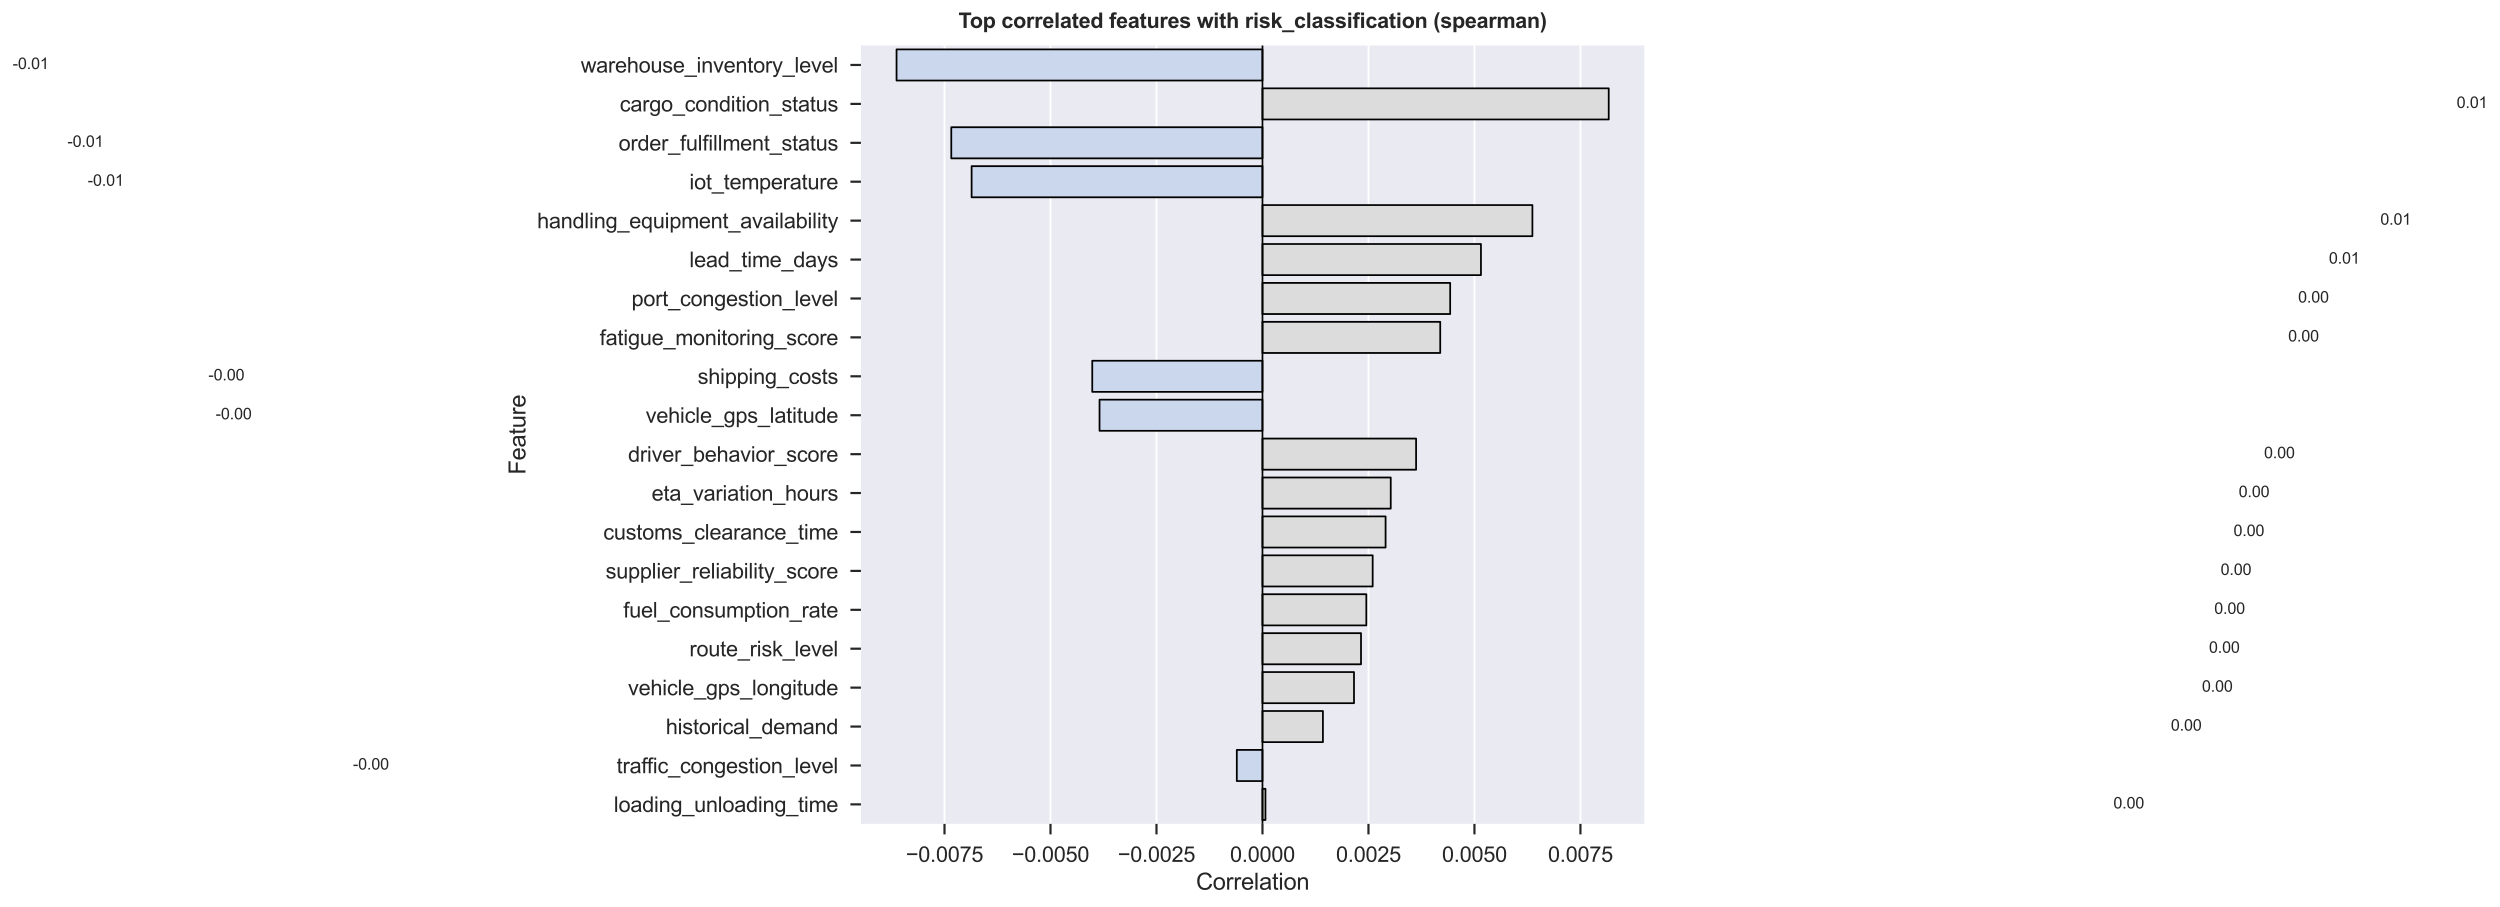 <?xml version="1.0" encoding="utf-8" standalone="no"?>
<!DOCTYPE svg PUBLIC "-//W3C//DTD SVG 1.1//EN"
  "http://www.w3.org/Graphics/SVG/1.1/DTD/svg11.dtd">
<svg xmlns:xlink="http://www.w3.org/1999/xlink" width="1424.572pt" height="516.793pt" viewBox="0 0 1424.572 516.793" xmlns="http://www.w3.org/2000/svg" version="1.1">
 <defs>
  <style type="text/css">*{stroke-linejoin: round; stroke-linecap: butt}</style>
 </defs>
 <g id="figure_1">
  <g id="patch_1">
   <path d="M 0 516.793 
L 1424.572 516.793 
L 1424.572 0 
L 0 0 
z
" style="fill: #ffffff"/>
  </g>
  <g id="axes_1">
   <g id="patch_2">
    <path d="M 490.585 469.456 
L 936.985 469.456 
L 936.985 25.936 
L 490.585 25.936 
z
" style="fill: #eaeaf2"/>
   </g>
   <g id="matplotlib.axis_1">
    <g id="xtick_1">
     <g id="line2d_1">
      <path d="M 538.206 469.456 
L 538.206 25.936 
" clip-path="url(#p68475d50e5)" style="fill: none; stroke: #ffffff; stroke-linecap: round"/>
     </g>
     <g id="line2d_2">
      <defs>
       <path id="md7b7715f6f" d="M 0 0 
L 0 6 
" style="stroke: #262626; stroke-width: 1.25"/>
      </defs>
      <g>
       <use xlink:href="#md7b7715f6f" x="538.206" y="469.456" style="fill: #262626; stroke: #262626; stroke-width: 1.25"/>
      </g>
     </g>
     <g id="text_1">
      <!-- −0.0075 -->
      <g style="fill: #262626" transform="translate(516.17 491.117) scale(0.121 -0.121)">
       <defs>
        <path id="ArialMT-2212" d="M 3381 1997 
L 356 1997 
L 356 2522 
L 3381 2522 
L 3381 1997 
z
" transform="scale(0.016)"/>
        <path id="ArialMT-30" d="M 266 2259 
Q 266 3072 433 3567 
Q 600 4063 929 4331 
Q 1259 4600 1759 4600 
Q 2128 4600 2406 4451 
Q 2684 4303 2865 4023 
Q 3047 3744 3150 3342 
Q 3253 2941 3253 2259 
Q 3253 1453 3087 958 
Q 2922 463 2592 192 
Q 2263 -78 1759 -78 
Q 1097 -78 719 397 
Q 266 969 266 2259 
z
M 844 2259 
Q 844 1131 1108 757 
Q 1372 384 1759 384 
Q 2147 384 2411 759 
Q 2675 1134 2675 2259 
Q 2675 3391 2411 3762 
Q 2147 4134 1753 4134 
Q 1366 4134 1134 3806 
Q 844 3388 844 2259 
z
" transform="scale(0.016)"/>
        <path id="ArialMT-2e" d="M 581 0 
L 581 641 
L 1222 641 
L 1222 0 
L 581 0 
z
" transform="scale(0.016)"/>
        <path id="ArialMT-37" d="M 303 3981 
L 303 4522 
L 3269 4522 
L 3269 4084 
Q 2831 3619 2401 2847 
Q 1972 2075 1738 1259 
Q 1569 684 1522 0 
L 944 0 
Q 953 541 1156 1306 
Q 1359 2072 1739 2783 
Q 2119 3494 2547 3981 
L 303 3981 
z
" transform="scale(0.016)"/>
        <path id="ArialMT-35" d="M 266 1200 
L 856 1250 
Q 922 819 1161 601 
Q 1400 384 1738 384 
Q 2144 384 2425 690 
Q 2706 997 2706 1503 
Q 2706 1984 2436 2262 
Q 2166 2541 1728 2541 
Q 1456 2541 1237 2417 
Q 1019 2294 894 2097 
L 366 2166 
L 809 4519 
L 3088 4519 
L 3088 3981 
L 1259 3981 
L 1013 2750 
Q 1425 3038 1878 3038 
Q 2478 3038 2890 2622 
Q 3303 2206 3303 1553 
Q 3303 931 2941 478 
Q 2500 -78 1738 -78 
Q 1113 -78 717 272 
Q 322 622 266 1200 
z
" transform="scale(0.016)"/>
       </defs>
       <use xlink:href="#ArialMT-2212"/>
       <use xlink:href="#ArialMT-30" transform="translate(58.398 0)"/>
       <use xlink:href="#ArialMT-2e" transform="translate(114.014 0)"/>
       <use xlink:href="#ArialMT-30" transform="translate(141.797 0)"/>
       <use xlink:href="#ArialMT-30" transform="translate(197.412 0)"/>
       <use xlink:href="#ArialMT-37" transform="translate(253.027 0)"/>
       <use xlink:href="#ArialMT-35" transform="translate(308.643 0)"/>
      </g>
     </g>
    </g>
    <g id="xtick_2">
     <g id="line2d_3">
      <path d="M 598.602 469.456 
L 598.602 25.936 
" clip-path="url(#p68475d50e5)" style="fill: none; stroke: #ffffff; stroke-linecap: round"/>
     </g>
     <g id="line2d_4">
      <g>
       <use xlink:href="#md7b7715f6f" x="598.602" y="469.456" style="fill: #262626; stroke: #262626; stroke-width: 1.25"/>
      </g>
     </g>
     <g id="text_2">
      <!-- −0.0050 -->
      <g style="fill: #262626" transform="translate(576.566 491.117) scale(0.121 -0.121)">
       <use xlink:href="#ArialMT-2212"/>
       <use xlink:href="#ArialMT-30" transform="translate(58.398 0)"/>
       <use xlink:href="#ArialMT-2e" transform="translate(114.014 0)"/>
       <use xlink:href="#ArialMT-30" transform="translate(141.797 0)"/>
       <use xlink:href="#ArialMT-30" transform="translate(197.412 0)"/>
       <use xlink:href="#ArialMT-35" transform="translate(253.027 0)"/>
       <use xlink:href="#ArialMT-30" transform="translate(308.643 0)"/>
      </g>
     </g>
    </g>
    <g id="xtick_3">
     <g id="line2d_5">
      <path d="M 658.997 469.456 
L 658.997 25.936 
" clip-path="url(#p68475d50e5)" style="fill: none; stroke: #ffffff; stroke-linecap: round"/>
     </g>
     <g id="line2d_6">
      <g>
       <use xlink:href="#md7b7715f6f" x="658.997" y="469.456" style="fill: #262626; stroke: #262626; stroke-width: 1.25"/>
      </g>
     </g>
     <g id="text_3">
      <!-- −0.0025 -->
      <g style="fill: #262626" transform="translate(636.961 491.117) scale(0.121 -0.121)">
       <defs>
        <path id="ArialMT-32" d="M 3222 541 
L 3222 0 
L 194 0 
Q 188 203 259 391 
Q 375 700 629 1000 
Q 884 1300 1366 1694 
Q 2113 2306 2375 2664 
Q 2638 3022 2638 3341 
Q 2638 3675 2398 3904 
Q 2159 4134 1775 4134 
Q 1369 4134 1125 3890 
Q 881 3647 878 3216 
L 300 3275 
Q 359 3922 746 4261 
Q 1134 4600 1788 4600 
Q 2447 4600 2831 4234 
Q 3216 3869 3216 3328 
Q 3216 3053 3103 2787 
Q 2991 2522 2730 2228 
Q 2469 1934 1863 1422 
Q 1356 997 1212 845 
Q 1069 694 975 541 
L 3222 541 
z
" transform="scale(0.016)"/>
       </defs>
       <use xlink:href="#ArialMT-2212"/>
       <use xlink:href="#ArialMT-30" transform="translate(58.398 0)"/>
       <use xlink:href="#ArialMT-2e" transform="translate(114.014 0)"/>
       <use xlink:href="#ArialMT-30" transform="translate(141.797 0)"/>
       <use xlink:href="#ArialMT-30" transform="translate(197.412 0)"/>
       <use xlink:href="#ArialMT-32" transform="translate(253.027 0)"/>
       <use xlink:href="#ArialMT-35" transform="translate(308.643 0)"/>
      </g>
     </g>
    </g>
    <g id="xtick_4">
     <g id="line2d_7">
      <path d="M 719.393 469.456 
L 719.393 25.936 
" clip-path="url(#p68475d50e5)" style="fill: none; stroke: #ffffff; stroke-linecap: round"/>
     </g>
     <g id="line2d_8">
      <g>
       <use xlink:href="#md7b7715f6f" x="719.393" y="469.456" style="fill: #262626; stroke: #262626; stroke-width: 1.25"/>
      </g>
     </g>
     <g id="text_4">
      <!-- 0.0000 -->
      <g style="fill: #262626" transform="translate(700.89 491.117) scale(0.121 -0.121)">
       <use xlink:href="#ArialMT-30"/>
       <use xlink:href="#ArialMT-2e" transform="translate(55.615 0)"/>
       <use xlink:href="#ArialMT-30" transform="translate(83.398 0)"/>
       <use xlink:href="#ArialMT-30" transform="translate(139.014 0)"/>
       <use xlink:href="#ArialMT-30" transform="translate(194.629 0)"/>
       <use xlink:href="#ArialMT-30" transform="translate(250.244 0)"/>
      </g>
     </g>
    </g>
    <g id="xtick_5">
     <g id="line2d_9">
      <path d="M 779.788 469.456 
L 779.788 25.936 
" clip-path="url(#p68475d50e5)" style="fill: none; stroke: #ffffff; stroke-linecap: round"/>
     </g>
     <g id="line2d_10">
      <g>
       <use xlink:href="#md7b7715f6f" x="779.788" y="469.456" style="fill: #262626; stroke: #262626; stroke-width: 1.25"/>
      </g>
     </g>
     <g id="text_5">
      <!-- 0.0025 -->
      <g style="fill: #262626" transform="translate(761.286 491.117) scale(0.121 -0.121)">
       <use xlink:href="#ArialMT-30"/>
       <use xlink:href="#ArialMT-2e" transform="translate(55.615 0)"/>
       <use xlink:href="#ArialMT-30" transform="translate(83.398 0)"/>
       <use xlink:href="#ArialMT-30" transform="translate(139.014 0)"/>
       <use xlink:href="#ArialMT-32" transform="translate(194.629 0)"/>
       <use xlink:href="#ArialMT-35" transform="translate(250.244 0)"/>
      </g>
     </g>
    </g>
    <g id="xtick_6">
     <g id="line2d_11">
      <path d="M 840.184 469.456 
L 840.184 25.936 
" clip-path="url(#p68475d50e5)" style="fill: none; stroke: #ffffff; stroke-linecap: round"/>
     </g>
     <g id="line2d_12">
      <g>
       <use xlink:href="#md7b7715f6f" x="840.184" y="469.456" style="fill: #262626; stroke: #262626; stroke-width: 1.25"/>
      </g>
     </g>
     <g id="text_6">
      <!-- 0.0050 -->
      <g style="fill: #262626" transform="translate(821.681 491.117) scale(0.121 -0.121)">
       <use xlink:href="#ArialMT-30"/>
       <use xlink:href="#ArialMT-2e" transform="translate(55.615 0)"/>
       <use xlink:href="#ArialMT-30" transform="translate(83.398 0)"/>
       <use xlink:href="#ArialMT-30" transform="translate(139.014 0)"/>
       <use xlink:href="#ArialMT-35" transform="translate(194.629 0)"/>
       <use xlink:href="#ArialMT-30" transform="translate(250.244 0)"/>
      </g>
     </g>
    </g>
    <g id="xtick_7">
     <g id="line2d_13">
      <path d="M 900.579 469.456 
L 900.579 25.936 
" clip-path="url(#p68475d50e5)" style="fill: none; stroke: #ffffff; stroke-linecap: round"/>
     </g>
     <g id="line2d_14">
      <g>
       <use xlink:href="#md7b7715f6f" x="900.579" y="469.456" style="fill: #262626; stroke: #262626; stroke-width: 1.25"/>
      </g>
     </g>
     <g id="text_7">
      <!-- 0.0075 -->
      <g style="fill: #262626" transform="translate(882.077 491.117) scale(0.121 -0.121)">
       <use xlink:href="#ArialMT-30"/>
       <use xlink:href="#ArialMT-2e" transform="translate(55.615 0)"/>
       <use xlink:href="#ArialMT-30" transform="translate(83.398 0)"/>
       <use xlink:href="#ArialMT-30" transform="translate(139.014 0)"/>
       <use xlink:href="#ArialMT-37" transform="translate(194.629 0)"/>
       <use xlink:href="#ArialMT-35" transform="translate(250.244 0)"/>
      </g>
     </g>
    </g>
    <g id="text_8">
     <!-- Correlation -->
     <g style="fill: #262626" transform="translate(681.505 506.97) scale(0.132 -0.132)">
      <defs>
       <path id="ArialMT-43" d="M 3763 1606 
L 4369 1453 
Q 4178 706 3683 314 
Q 3188 -78 2472 -78 
Q 1731 -78 1267 223 
Q 803 525 561 1097 
Q 319 1669 319 2325 
Q 319 3041 592 3573 
Q 866 4106 1370 4382 
Q 1875 4659 2481 4659 
Q 3169 4659 3637 4309 
Q 4106 3959 4291 3325 
L 3694 3184 
Q 3534 3684 3231 3912 
Q 2928 4141 2469 4141 
Q 1941 4141 1586 3887 
Q 1231 3634 1087 3207 
Q 944 2781 944 2328 
Q 944 1744 1114 1308 
Q 1284 872 1643 656 
Q 2003 441 2422 441 
Q 2931 441 3284 734 
Q 3638 1028 3763 1606 
z
" transform="scale(0.016)"/>
       <path id="ArialMT-6f" d="M 213 1659 
Q 213 2581 725 3025 
Q 1153 3394 1769 3394 
Q 2453 3394 2887 2945 
Q 3322 2497 3322 1706 
Q 3322 1066 3130 698 
Q 2938 331 2570 128 
Q 2203 -75 1769 -75 
Q 1072 -75 642 372 
Q 213 819 213 1659 
z
M 791 1659 
Q 791 1022 1069 705 
Q 1347 388 1769 388 
Q 2188 388 2466 706 
Q 2744 1025 2744 1678 
Q 2744 2294 2464 2611 
Q 2184 2928 1769 2928 
Q 1347 2928 1069 2612 
Q 791 2297 791 1659 
z
" transform="scale(0.016)"/>
       <path id="ArialMT-72" d="M 416 0 
L 416 3319 
L 922 3319 
L 922 2816 
Q 1116 3169 1280 3281 
Q 1444 3394 1641 3394 
Q 1925 3394 2219 3213 
L 2025 2691 
Q 1819 2813 1613 2813 
Q 1428 2813 1281 2702 
Q 1134 2591 1072 2394 
Q 978 2094 978 1738 
L 978 0 
L 416 0 
z
" transform="scale(0.016)"/>
       <path id="ArialMT-65" d="M 2694 1069 
L 3275 997 
Q 3138 488 2766 206 
Q 2394 -75 1816 -75 
Q 1088 -75 661 373 
Q 234 822 234 1631 
Q 234 2469 665 2931 
Q 1097 3394 1784 3394 
Q 2450 3394 2872 2941 
Q 3294 2488 3294 1666 
Q 3294 1616 3291 1516 
L 816 1516 
Q 847 969 1125 678 
Q 1403 388 1819 388 
Q 2128 388 2347 550 
Q 2566 713 2694 1069 
z
M 847 1978 
L 2700 1978 
Q 2663 2397 2488 2606 
Q 2219 2931 1791 2931 
Q 1403 2931 1139 2672 
Q 875 2413 847 1978 
z
" transform="scale(0.016)"/>
       <path id="ArialMT-6c" d="M 409 0 
L 409 4581 
L 972 4581 
L 972 0 
L 409 0 
z
" transform="scale(0.016)"/>
       <path id="ArialMT-61" d="M 2588 409 
Q 2275 144 1986 34 
Q 1697 -75 1366 -75 
Q 819 -75 525 192 
Q 231 459 231 875 
Q 231 1119 342 1320 
Q 453 1522 633 1644 
Q 813 1766 1038 1828 
Q 1203 1872 1538 1913 
Q 2219 1994 2541 2106 
Q 2544 2222 2544 2253 
Q 2544 2597 2384 2738 
Q 2169 2928 1744 2928 
Q 1347 2928 1158 2789 
Q 969 2650 878 2297 
L 328 2372 
Q 403 2725 575 2942 
Q 747 3159 1072 3276 
Q 1397 3394 1825 3394 
Q 2250 3394 2515 3294 
Q 2781 3194 2906 3042 
Q 3031 2891 3081 2659 
Q 3109 2516 3109 2141 
L 3109 1391 
Q 3109 606 3145 398 
Q 3181 191 3288 0 
L 2700 0 
Q 2613 175 2588 409 
z
M 2541 1666 
Q 2234 1541 1622 1453 
Q 1275 1403 1131 1340 
Q 988 1278 909 1158 
Q 831 1038 831 891 
Q 831 666 1001 516 
Q 1172 366 1500 366 
Q 1825 366 2078 508 
Q 2331 650 2450 897 
Q 2541 1088 2541 1459 
L 2541 1666 
z
" transform="scale(0.016)"/>
       <path id="ArialMT-74" d="M 1650 503 
L 1731 6 
Q 1494 -44 1306 -44 
Q 1000 -44 831 53 
Q 663 150 594 308 
Q 525 466 525 972 
L 525 2881 
L 113 2881 
L 113 3319 
L 525 3319 
L 525 4141 
L 1084 4478 
L 1084 3319 
L 1650 3319 
L 1650 2881 
L 1084 2881 
L 1084 941 
Q 1084 700 1114 631 
Q 1144 563 1211 522 
Q 1278 481 1403 481 
Q 1497 481 1650 503 
z
" transform="scale(0.016)"/>
       <path id="ArialMT-69" d="M 425 3934 
L 425 4581 
L 988 4581 
L 988 3934 
L 425 3934 
z
M 425 0 
L 425 3319 
L 988 3319 
L 988 0 
L 425 0 
z
" transform="scale(0.016)"/>
       <path id="ArialMT-6e" d="M 422 0 
L 422 3319 
L 928 3319 
L 928 2847 
Q 1294 3394 1984 3394 
Q 2284 3394 2536 3286 
Q 2788 3178 2913 3003 
Q 3038 2828 3088 2588 
Q 3119 2431 3119 2041 
L 3119 0 
L 2556 0 
L 2556 2019 
Q 2556 2363 2490 2533 
Q 2425 2703 2258 2804 
Q 2091 2906 1866 2906 
Q 1506 2906 1245 2678 
Q 984 2450 984 1813 
L 984 0 
L 422 0 
z
" transform="scale(0.016)"/>
      </defs>
      <use xlink:href="#ArialMT-43"/>
      <use xlink:href="#ArialMT-6f" transform="translate(72.217 0)"/>
      <use xlink:href="#ArialMT-72" transform="translate(127.832 0)"/>
      <use xlink:href="#ArialMT-72" transform="translate(161.133 0)"/>
      <use xlink:href="#ArialMT-65" transform="translate(194.434 0)"/>
      <use xlink:href="#ArialMT-6c" transform="translate(250.049 0)"/>
      <use xlink:href="#ArialMT-61" transform="translate(272.266 0)"/>
      <use xlink:href="#ArialMT-74" transform="translate(327.881 0)"/>
      <use xlink:href="#ArialMT-69" transform="translate(355.664 0)"/>
      <use xlink:href="#ArialMT-6f" transform="translate(377.881 0)"/>
      <use xlink:href="#ArialMT-6e" transform="translate(433.496 0)"/>
     </g>
    </g>
   </g>
   <g id="matplotlib.axis_2">
    <g id="ytick_1">
     <g id="line2d_15">
      <defs>
       <path id="m196dfaeac6" d="M 0 0 
L -6 0 
" style="stroke: #262626; stroke-width: 1.25"/>
      </defs>
      <g>
       <use xlink:href="#m196dfaeac6" x="490.585" y="37.024" style="fill: #262626; stroke: #262626; stroke-width: 1.25"/>
      </g>
     </g>
     <g id="text_9">
      <!-- warehouse_inventory_level -->
      <g style="fill: #262626" transform="translate(330.959 41.354) scale(0.121 -0.121)">
       <defs>
        <path id="ArialMT-77" d="M 1034 0 
L 19 3319 
L 600 3319 
L 1128 1403 
L 1325 691 
Q 1338 744 1497 1375 
L 2025 3319 
L 2603 3319 
L 3100 1394 
L 3266 759 
L 3456 1400 
L 4025 3319 
L 4572 3319 
L 3534 0 
L 2950 0 
L 2422 1988 
L 2294 2553 
L 1622 0 
L 1034 0 
z
" transform="scale(0.016)"/>
        <path id="ArialMT-68" d="M 422 0 
L 422 4581 
L 984 4581 
L 984 2938 
Q 1378 3394 1978 3394 
Q 2347 3394 2619 3248 
Q 2891 3103 3008 2847 
Q 3125 2591 3125 2103 
L 3125 0 
L 2563 0 
L 2563 2103 
Q 2563 2525 2380 2717 
Q 2197 2909 1863 2909 
Q 1613 2909 1392 2779 
Q 1172 2650 1078 2428 
Q 984 2206 984 1816 
L 984 0 
L 422 0 
z
" transform="scale(0.016)"/>
        <path id="ArialMT-75" d="M 2597 0 
L 2597 488 
Q 2209 -75 1544 -75 
Q 1250 -75 995 37 
Q 741 150 617 320 
Q 494 491 444 738 
Q 409 903 409 1263 
L 409 3319 
L 972 3319 
L 972 1478 
Q 972 1038 1006 884 
Q 1059 663 1231 536 
Q 1403 409 1656 409 
Q 1909 409 2131 539 
Q 2353 669 2445 892 
Q 2538 1116 2538 1541 
L 2538 3319 
L 3100 3319 
L 3100 0 
L 2597 0 
z
" transform="scale(0.016)"/>
        <path id="ArialMT-73" d="M 197 991 
L 753 1078 
Q 800 744 1014 566 
Q 1228 388 1613 388 
Q 2000 388 2187 545 
Q 2375 703 2375 916 
Q 2375 1106 2209 1216 
Q 2094 1291 1634 1406 
Q 1016 1563 777 1677 
Q 538 1791 414 1992 
Q 291 2194 291 2438 
Q 291 2659 392 2848 
Q 494 3038 669 3163 
Q 800 3259 1026 3326 
Q 1253 3394 1513 3394 
Q 1903 3394 2198 3281 
Q 2494 3169 2634 2976 
Q 2775 2784 2828 2463 
L 2278 2388 
Q 2241 2644 2061 2787 
Q 1881 2931 1553 2931 
Q 1166 2931 1000 2803 
Q 834 2675 834 2503 
Q 834 2394 903 2306 
Q 972 2216 1119 2156 
Q 1203 2125 1616 2013 
Q 2213 1853 2448 1751 
Q 2684 1650 2818 1456 
Q 2953 1263 2953 975 
Q 2953 694 2789 445 
Q 2625 197 2315 61 
Q 2006 -75 1616 -75 
Q 969 -75 630 194 
Q 291 463 197 991 
z
" transform="scale(0.016)"/>
        <path id="ArialMT-5f" d="M -97 -1272 
L -97 -866 
L 3631 -866 
L 3631 -1272 
L -97 -1272 
z
" transform="scale(0.016)"/>
        <path id="ArialMT-76" d="M 1344 0 
L 81 3319 
L 675 3319 
L 1388 1331 
Q 1503 1009 1600 663 
Q 1675 925 1809 1294 
L 2547 3319 
L 3125 3319 
L 1869 0 
L 1344 0 
z
" transform="scale(0.016)"/>
        <path id="ArialMT-79" d="M 397 -1278 
L 334 -750 
Q 519 -800 656 -800 
Q 844 -800 956 -737 
Q 1069 -675 1141 -563 
Q 1194 -478 1313 -144 
Q 1328 -97 1363 -6 
L 103 3319 
L 709 3319 
L 1400 1397 
Q 1534 1031 1641 628 
Q 1738 1016 1872 1384 
L 2581 3319 
L 3144 3319 
L 1881 -56 
Q 1678 -603 1566 -809 
Q 1416 -1088 1222 -1217 
Q 1028 -1347 759 -1347 
Q 597 -1347 397 -1278 
z
" transform="scale(0.016)"/>
       </defs>
       <use xlink:href="#ArialMT-77"/>
       <use xlink:href="#ArialMT-61" transform="translate(72.217 0)"/>
       <use xlink:href="#ArialMT-72" transform="translate(127.832 0)"/>
       <use xlink:href="#ArialMT-65" transform="translate(161.133 0)"/>
       <use xlink:href="#ArialMT-68" transform="translate(216.748 0)"/>
       <use xlink:href="#ArialMT-6f" transform="translate(272.363 0)"/>
       <use xlink:href="#ArialMT-75" transform="translate(327.979 0)"/>
       <use xlink:href="#ArialMT-73" transform="translate(383.594 0)"/>
       <use xlink:href="#ArialMT-65" transform="translate(433.594 0)"/>
       <use xlink:href="#ArialMT-5f" transform="translate(489.209 0)"/>
       <use xlink:href="#ArialMT-69" transform="translate(544.824 0)"/>
       <use xlink:href="#ArialMT-6e" transform="translate(567.041 0)"/>
       <use xlink:href="#ArialMT-76" transform="translate(622.656 0)"/>
       <use xlink:href="#ArialMT-65" transform="translate(672.656 0)"/>
       <use xlink:href="#ArialMT-6e" transform="translate(728.271 0)"/>
       <use xlink:href="#ArialMT-74" transform="translate(783.887 0)"/>
       <use xlink:href="#ArialMT-6f" transform="translate(811.67 0)"/>
       <use xlink:href="#ArialMT-72" transform="translate(867.285 0)"/>
       <use xlink:href="#ArialMT-79" transform="translate(900.586 0)"/>
       <use xlink:href="#ArialMT-5f" transform="translate(950.586 0)"/>
       <use xlink:href="#ArialMT-6c" transform="translate(1006.201 0)"/>
       <use xlink:href="#ArialMT-65" transform="translate(1028.418 0)"/>
       <use xlink:href="#ArialMT-76" transform="translate(1084.033 0)"/>
       <use xlink:href="#ArialMT-65" transform="translate(1134.033 0)"/>
       <use xlink:href="#ArialMT-6c" transform="translate(1189.648 0)"/>
      </g>
     </g>
    </g>
    <g id="ytick_2">
     <g id="line2d_16">
      <g>
       <use xlink:href="#m196dfaeac6" x="490.585" y="59.2" style="fill: #262626; stroke: #262626; stroke-width: 1.25"/>
      </g>
     </g>
     <g id="text_10">
      <!-- cargo_condition_status -->
      <g style="fill: #262626" transform="translate(353.149 63.53) scale(0.121 -0.121)">
       <defs>
        <path id="ArialMT-63" d="M 2588 1216 
L 3141 1144 
Q 3050 572 2676 248 
Q 2303 -75 1759 -75 
Q 1078 -75 664 370 
Q 250 816 250 1647 
Q 250 2184 428 2587 
Q 606 2991 970 3192 
Q 1334 3394 1763 3394 
Q 2303 3394 2647 3120 
Q 2991 2847 3088 2344 
L 2541 2259 
Q 2463 2594 2264 2762 
Q 2066 2931 1784 2931 
Q 1359 2931 1093 2626 
Q 828 2322 828 1663 
Q 828 994 1084 691 
Q 1341 388 1753 388 
Q 2084 388 2306 591 
Q 2528 794 2588 1216 
z
" transform="scale(0.016)"/>
        <path id="ArialMT-67" d="M 319 -275 
L 866 -356 
Q 900 -609 1056 -725 
Q 1266 -881 1628 -881 
Q 2019 -881 2231 -725 
Q 2444 -569 2519 -288 
Q 2563 -116 2559 434 
Q 2191 0 1641 0 
Q 956 0 581 494 
Q 206 988 206 1678 
Q 206 2153 378 2554 
Q 550 2956 876 3175 
Q 1203 3394 1644 3394 
Q 2231 3394 2613 2919 
L 2613 3319 
L 3131 3319 
L 3131 450 
Q 3131 -325 2973 -648 
Q 2816 -972 2473 -1159 
Q 2131 -1347 1631 -1347 
Q 1038 -1347 672 -1080 
Q 306 -813 319 -275 
z
M 784 1719 
Q 784 1066 1043 766 
Q 1303 466 1694 466 
Q 2081 466 2343 764 
Q 2606 1063 2606 1700 
Q 2606 2309 2336 2618 
Q 2066 2928 1684 2928 
Q 1309 2928 1046 2623 
Q 784 2319 784 1719 
z
" transform="scale(0.016)"/>
        <path id="ArialMT-64" d="M 2575 0 
L 2575 419 
Q 2259 -75 1647 -75 
Q 1250 -75 917 144 
Q 584 363 401 755 
Q 219 1147 219 1656 
Q 219 2153 384 2558 
Q 550 2963 881 3178 
Q 1213 3394 1622 3394 
Q 1922 3394 2156 3267 
Q 2391 3141 2538 2938 
L 2538 4581 
L 3097 4581 
L 3097 0 
L 2575 0 
z
M 797 1656 
Q 797 1019 1065 703 
Q 1334 388 1700 388 
Q 2069 388 2326 689 
Q 2584 991 2584 1609 
Q 2584 2291 2321 2609 
Q 2059 2928 1675 2928 
Q 1300 2928 1048 2622 
Q 797 2316 797 1656 
z
" transform="scale(0.016)"/>
       </defs>
       <use xlink:href="#ArialMT-63"/>
       <use xlink:href="#ArialMT-61" transform="translate(50 0)"/>
       <use xlink:href="#ArialMT-72" transform="translate(105.615 0)"/>
       <use xlink:href="#ArialMT-67" transform="translate(138.916 0)"/>
       <use xlink:href="#ArialMT-6f" transform="translate(194.531 0)"/>
       <use xlink:href="#ArialMT-5f" transform="translate(250.146 0)"/>
       <use xlink:href="#ArialMT-63" transform="translate(305.762 0)"/>
       <use xlink:href="#ArialMT-6f" transform="translate(355.762 0)"/>
       <use xlink:href="#ArialMT-6e" transform="translate(411.377 0)"/>
       <use xlink:href="#ArialMT-64" transform="translate(466.992 0)"/>
       <use xlink:href="#ArialMT-69" transform="translate(522.607 0)"/>
       <use xlink:href="#ArialMT-74" transform="translate(544.824 0)"/>
       <use xlink:href="#ArialMT-69" transform="translate(572.607 0)"/>
       <use xlink:href="#ArialMT-6f" transform="translate(594.824 0)"/>
       <use xlink:href="#ArialMT-6e" transform="translate(650.439 0)"/>
       <use xlink:href="#ArialMT-5f" transform="translate(706.055 0)"/>
       <use xlink:href="#ArialMT-73" transform="translate(761.67 0)"/>
       <use xlink:href="#ArialMT-74" transform="translate(811.67 0)"/>
       <use xlink:href="#ArialMT-61" transform="translate(839.453 0)"/>
       <use xlink:href="#ArialMT-74" transform="translate(895.068 0)"/>
       <use xlink:href="#ArialMT-75" transform="translate(922.852 0)"/>
       <use xlink:href="#ArialMT-73" transform="translate(978.467 0)"/>
      </g>
     </g>
    </g>
    <g id="ytick_3">
     <g id="line2d_17">
      <g>
       <use xlink:href="#m196dfaeac6" x="490.585" y="81.376" style="fill: #262626; stroke: #262626; stroke-width: 1.25"/>
      </g>
     </g>
     <g id="text_11">
      <!-- order_fulfillment_status -->
      <g style="fill: #262626" transform="translate(352.499 85.78) scale(0.121 -0.121)">
       <defs>
        <path id="ArialMT-66" d="M 556 0 
L 556 2881 
L 59 2881 
L 59 3319 
L 556 3319 
L 556 3672 
Q 556 4006 616 4169 
Q 697 4388 901 4523 
Q 1106 4659 1475 4659 
Q 1713 4659 2000 4603 
L 1916 4113 
Q 1741 4144 1584 4144 
Q 1328 4144 1222 4034 
Q 1116 3925 1116 3625 
L 1116 3319 
L 1763 3319 
L 1763 2881 
L 1116 2881 
L 1116 0 
L 556 0 
z
" transform="scale(0.016)"/>
        <path id="ArialMT-6d" d="M 422 0 
L 422 3319 
L 925 3319 
L 925 2853 
Q 1081 3097 1340 3245 
Q 1600 3394 1931 3394 
Q 2300 3394 2536 3241 
Q 2772 3088 2869 2813 
Q 3263 3394 3894 3394 
Q 4388 3394 4653 3120 
Q 4919 2847 4919 2278 
L 4919 0 
L 4359 0 
L 4359 2091 
Q 4359 2428 4304 2576 
Q 4250 2725 4106 2815 
Q 3963 2906 3769 2906 
Q 3419 2906 3187 2673 
Q 2956 2441 2956 1928 
L 2956 0 
L 2394 0 
L 2394 2156 
Q 2394 2531 2256 2718 
Q 2119 2906 1806 2906 
Q 1569 2906 1367 2781 
Q 1166 2656 1075 2415 
Q 984 2175 984 1722 
L 984 0 
L 422 0 
z
" transform="scale(0.016)"/>
       </defs>
       <use xlink:href="#ArialMT-6f"/>
       <use xlink:href="#ArialMT-72" transform="translate(55.615 0)"/>
       <use xlink:href="#ArialMT-64" transform="translate(88.916 0)"/>
       <use xlink:href="#ArialMT-65" transform="translate(144.531 0)"/>
       <use xlink:href="#ArialMT-72" transform="translate(200.146 0)"/>
       <use xlink:href="#ArialMT-5f" transform="translate(233.447 0)"/>
       <use xlink:href="#ArialMT-66" transform="translate(289.062 0)"/>
       <use xlink:href="#ArialMT-75" transform="translate(316.846 0)"/>
       <use xlink:href="#ArialMT-6c" transform="translate(372.461 0)"/>
       <use xlink:href="#ArialMT-66" transform="translate(394.678 0)"/>
       <use xlink:href="#ArialMT-69" transform="translate(422.461 0)"/>
       <use xlink:href="#ArialMT-6c" transform="translate(444.678 0)"/>
       <use xlink:href="#ArialMT-6c" transform="translate(466.895 0)"/>
       <use xlink:href="#ArialMT-6d" transform="translate(489.111 0)"/>
       <use xlink:href="#ArialMT-65" transform="translate(572.412 0)"/>
       <use xlink:href="#ArialMT-6e" transform="translate(628.027 0)"/>
       <use xlink:href="#ArialMT-74" transform="translate(683.643 0)"/>
       <use xlink:href="#ArialMT-5f" transform="translate(711.426 0)"/>
       <use xlink:href="#ArialMT-73" transform="translate(767.041 0)"/>
       <use xlink:href="#ArialMT-74" transform="translate(817.041 0)"/>
       <use xlink:href="#ArialMT-61" transform="translate(844.824 0)"/>
       <use xlink:href="#ArialMT-74" transform="translate(900.439 0)"/>
       <use xlink:href="#ArialMT-75" transform="translate(928.223 0)"/>
       <use xlink:href="#ArialMT-73" transform="translate(983.838 0)"/>
      </g>
     </g>
    </g>
    <g id="ytick_4">
     <g id="line2d_18">
      <g>
       <use xlink:href="#m196dfaeac6" x="490.585" y="103.552" style="fill: #262626; stroke: #262626; stroke-width: 1.25"/>
      </g>
     </g>
     <g id="text_12">
      <!-- iot_temperature -->
      <g style="fill: #262626" transform="translate(392.845 107.882) scale(0.121 -0.121)">
       <defs>
        <path id="ArialMT-70" d="M 422 -1272 
L 422 3319 
L 934 3319 
L 934 2888 
Q 1116 3141 1344 3267 
Q 1572 3394 1897 3394 
Q 2322 3394 2647 3175 
Q 2972 2956 3137 2557 
Q 3303 2159 3303 1684 
Q 3303 1175 3120 767 
Q 2938 359 2589 142 
Q 2241 -75 1856 -75 
Q 1575 -75 1351 44 
Q 1128 163 984 344 
L 984 -1272 
L 422 -1272 
z
M 931 1641 
Q 931 1000 1190 694 
Q 1450 388 1819 388 
Q 2194 388 2461 705 
Q 2728 1022 2728 1688 
Q 2728 2322 2467 2637 
Q 2206 2953 1844 2953 
Q 1484 2953 1207 2617 
Q 931 2281 931 1641 
z
" transform="scale(0.016)"/>
       </defs>
       <use xlink:href="#ArialMT-69"/>
       <use xlink:href="#ArialMT-6f" transform="translate(22.217 0)"/>
       <use xlink:href="#ArialMT-74" transform="translate(77.832 0)"/>
       <use xlink:href="#ArialMT-5f" transform="translate(105.615 0)"/>
       <use xlink:href="#ArialMT-74" transform="translate(161.23 0)"/>
       <use xlink:href="#ArialMT-65" transform="translate(189.014 0)"/>
       <use xlink:href="#ArialMT-6d" transform="translate(244.629 0)"/>
       <use xlink:href="#ArialMT-70" transform="translate(327.93 0)"/>
       <use xlink:href="#ArialMT-65" transform="translate(383.545 0)"/>
       <use xlink:href="#ArialMT-72" transform="translate(439.16 0)"/>
       <use xlink:href="#ArialMT-61" transform="translate(472.461 0)"/>
       <use xlink:href="#ArialMT-74" transform="translate(528.076 0)"/>
       <use xlink:href="#ArialMT-75" transform="translate(555.859 0)"/>
       <use xlink:href="#ArialMT-72" transform="translate(611.475 0)"/>
       <use xlink:href="#ArialMT-65" transform="translate(644.775 0)"/>
      </g>
     </g>
    </g>
    <g id="ytick_5">
     <g id="line2d_19">
      <g>
       <use xlink:href="#m196dfaeac6" x="490.585" y="125.728" style="fill: #262626; stroke: #262626; stroke-width: 1.25"/>
      </g>
     </g>
     <g id="text_13">
      <!-- handling_equipment_availability -->
      <g style="fill: #262626" transform="translate(306.058 130.058) scale(0.121 -0.121)">
       <defs>
        <path id="ArialMT-71" d="M 2538 -1272 
L 2538 353 
Q 2406 169 2170 47 
Q 1934 -75 1669 -75 
Q 1078 -75 651 397 
Q 225 869 225 1691 
Q 225 2191 398 2587 
Q 572 2984 901 3189 
Q 1231 3394 1625 3394 
Q 2241 3394 2594 2875 
L 2594 3319 
L 3100 3319 
L 3100 -1272 
L 2538 -1272 
z
M 803 1669 
Q 803 1028 1072 708 
Q 1341 388 1716 388 
Q 2075 388 2334 692 
Q 2594 997 2594 1619 
Q 2594 2281 2320 2615 
Q 2047 2950 1678 2950 
Q 1313 2950 1058 2639 
Q 803 2328 803 1669 
z
" transform="scale(0.016)"/>
        <path id="ArialMT-62" d="M 941 0 
L 419 0 
L 419 4581 
L 981 4581 
L 981 2947 
Q 1338 3394 1891 3394 
Q 2197 3394 2470 3270 
Q 2744 3147 2920 2923 
Q 3097 2700 3197 2384 
Q 3297 2069 3297 1709 
Q 3297 856 2875 390 
Q 2453 -75 1863 -75 
Q 1275 -75 941 416 
L 941 0 
z
M 934 1684 
Q 934 1088 1097 822 
Q 1363 388 1816 388 
Q 2184 388 2453 708 
Q 2722 1028 2722 1663 
Q 2722 2313 2464 2622 
Q 2206 2931 1841 2931 
Q 1472 2931 1203 2611 
Q 934 2291 934 1684 
z
" transform="scale(0.016)"/>
       </defs>
       <use xlink:href="#ArialMT-68"/>
       <use xlink:href="#ArialMT-61" transform="translate(55.615 0)"/>
       <use xlink:href="#ArialMT-6e" transform="translate(111.23 0)"/>
       <use xlink:href="#ArialMT-64" transform="translate(166.846 0)"/>
       <use xlink:href="#ArialMT-6c" transform="translate(222.461 0)"/>
       <use xlink:href="#ArialMT-69" transform="translate(244.678 0)"/>
       <use xlink:href="#ArialMT-6e" transform="translate(266.895 0)"/>
       <use xlink:href="#ArialMT-67" transform="translate(322.51 0)"/>
       <use xlink:href="#ArialMT-5f" transform="translate(378.125 0)"/>
       <use xlink:href="#ArialMT-65" transform="translate(433.74 0)"/>
       <use xlink:href="#ArialMT-71" transform="translate(489.355 0)"/>
       <use xlink:href="#ArialMT-75" transform="translate(544.971 0)"/>
       <use xlink:href="#ArialMT-69" transform="translate(600.586 0)"/>
       <use xlink:href="#ArialMT-70" transform="translate(622.803 0)"/>
       <use xlink:href="#ArialMT-6d" transform="translate(678.418 0)"/>
       <use xlink:href="#ArialMT-65" transform="translate(761.719 0)"/>
       <use xlink:href="#ArialMT-6e" transform="translate(817.334 0)"/>
       <use xlink:href="#ArialMT-74" transform="translate(872.949 0)"/>
       <use xlink:href="#ArialMT-5f" transform="translate(900.732 0)"/>
       <use xlink:href="#ArialMT-61" transform="translate(956.348 0)"/>
       <use xlink:href="#ArialMT-76" transform="translate(1011.963 0)"/>
       <use xlink:href="#ArialMT-61" transform="translate(1061.963 0)"/>
       <use xlink:href="#ArialMT-69" transform="translate(1117.578 0)"/>
       <use xlink:href="#ArialMT-6c" transform="translate(1139.795 0)"/>
       <use xlink:href="#ArialMT-61" transform="translate(1162.012 0)"/>
       <use xlink:href="#ArialMT-62" transform="translate(1217.627 0)"/>
       <use xlink:href="#ArialMT-69" transform="translate(1273.242 0)"/>
       <use xlink:href="#ArialMT-6c" transform="translate(1295.459 0)"/>
       <use xlink:href="#ArialMT-69" transform="translate(1317.676 0)"/>
       <use xlink:href="#ArialMT-74" transform="translate(1339.893 0)"/>
       <use xlink:href="#ArialMT-79" transform="translate(1367.676 0)"/>
      </g>
     </g>
    </g>
    <g id="ytick_6">
     <g id="line2d_20">
      <g>
       <use xlink:href="#m196dfaeac6" x="490.585" y="147.904" style="fill: #262626; stroke: #262626; stroke-width: 1.25"/>
      </g>
     </g>
     <g id="text_14">
      <!-- lead_time_days -->
      <g style="fill: #262626" transform="translate(392.837 152.234) scale(0.121 -0.121)">
       <use xlink:href="#ArialMT-6c"/>
       <use xlink:href="#ArialMT-65" transform="translate(22.217 0)"/>
       <use xlink:href="#ArialMT-61" transform="translate(77.832 0)"/>
       <use xlink:href="#ArialMT-64" transform="translate(133.447 0)"/>
       <use xlink:href="#ArialMT-5f" transform="translate(189.062 0)"/>
       <use xlink:href="#ArialMT-74" transform="translate(244.678 0)"/>
       <use xlink:href="#ArialMT-69" transform="translate(272.461 0)"/>
       <use xlink:href="#ArialMT-6d" transform="translate(294.678 0)"/>
       <use xlink:href="#ArialMT-65" transform="translate(377.979 0)"/>
       <use xlink:href="#ArialMT-5f" transform="translate(433.594 0)"/>
       <use xlink:href="#ArialMT-64" transform="translate(489.209 0)"/>
       <use xlink:href="#ArialMT-61" transform="translate(544.824 0)"/>
       <use xlink:href="#ArialMT-79" transform="translate(600.439 0)"/>
       <use xlink:href="#ArialMT-73" transform="translate(650.439 0)"/>
      </g>
     </g>
    </g>
    <g id="ytick_7">
     <g id="line2d_21">
      <g>
       <use xlink:href="#m196dfaeac6" x="490.585" y="170.08" style="fill: #262626; stroke: #262626; stroke-width: 1.25"/>
      </g>
     </g>
     <g id="text_15">
      <!-- port_congestion_level -->
      <g style="fill: #262626" transform="translate(359.872 174.41) scale(0.121 -0.121)">
       <use xlink:href="#ArialMT-70"/>
       <use xlink:href="#ArialMT-6f" transform="translate(55.615 0)"/>
       <use xlink:href="#ArialMT-72" transform="translate(111.23 0)"/>
       <use xlink:href="#ArialMT-74" transform="translate(144.531 0)"/>
       <use xlink:href="#ArialMT-5f" transform="translate(172.314 0)"/>
       <use xlink:href="#ArialMT-63" transform="translate(227.93 0)"/>
       <use xlink:href="#ArialMT-6f" transform="translate(277.93 0)"/>
       <use xlink:href="#ArialMT-6e" transform="translate(333.545 0)"/>
       <use xlink:href="#ArialMT-67" transform="translate(389.16 0)"/>
       <use xlink:href="#ArialMT-65" transform="translate(444.775 0)"/>
       <use xlink:href="#ArialMT-73" transform="translate(500.391 0)"/>
       <use xlink:href="#ArialMT-74" transform="translate(550.391 0)"/>
       <use xlink:href="#ArialMT-69" transform="translate(578.174 0)"/>
       <use xlink:href="#ArialMT-6f" transform="translate(600.391 0)"/>
       <use xlink:href="#ArialMT-6e" transform="translate(656.006 0)"/>
       <use xlink:href="#ArialMT-5f" transform="translate(711.621 0)"/>
       <use xlink:href="#ArialMT-6c" transform="translate(767.236 0)"/>
       <use xlink:href="#ArialMT-65" transform="translate(789.453 0)"/>
       <use xlink:href="#ArialMT-76" transform="translate(845.068 0)"/>
       <use xlink:href="#ArialMT-65" transform="translate(895.068 0)"/>
       <use xlink:href="#ArialMT-6c" transform="translate(950.684 0)"/>
      </g>
     </g>
    </g>
    <g id="ytick_8">
     <g id="line2d_22">
      <g>
       <use xlink:href="#m196dfaeac6" x="490.585" y="192.256" style="fill: #262626; stroke: #262626; stroke-width: 1.25"/>
      </g>
     </g>
     <g id="text_16">
      <!-- fatigue_monitoring_score -->
      <g style="fill: #262626" transform="translate(341.724 196.66) scale(0.121 -0.121)">
       <use xlink:href="#ArialMT-66"/>
       <use xlink:href="#ArialMT-61" transform="translate(27.783 0)"/>
       <use xlink:href="#ArialMT-74" transform="translate(83.398 0)"/>
       <use xlink:href="#ArialMT-69" transform="translate(111.182 0)"/>
       <use xlink:href="#ArialMT-67" transform="translate(133.398 0)"/>
       <use xlink:href="#ArialMT-75" transform="translate(189.014 0)"/>
       <use xlink:href="#ArialMT-65" transform="translate(244.629 0)"/>
       <use xlink:href="#ArialMT-5f" transform="translate(300.244 0)"/>
       <use xlink:href="#ArialMT-6d" transform="translate(355.859 0)"/>
       <use xlink:href="#ArialMT-6f" transform="translate(439.16 0)"/>
       <use xlink:href="#ArialMT-6e" transform="translate(494.775 0)"/>
       <use xlink:href="#ArialMT-69" transform="translate(550.391 0)"/>
       <use xlink:href="#ArialMT-74" transform="translate(572.607 0)"/>
       <use xlink:href="#ArialMT-6f" transform="translate(600.391 0)"/>
       <use xlink:href="#ArialMT-72" transform="translate(656.006 0)"/>
       <use xlink:href="#ArialMT-69" transform="translate(689.307 0)"/>
       <use xlink:href="#ArialMT-6e" transform="translate(711.523 0)"/>
       <use xlink:href="#ArialMT-67" transform="translate(767.139 0)"/>
       <use xlink:href="#ArialMT-5f" transform="translate(822.754 0)"/>
       <use xlink:href="#ArialMT-73" transform="translate(878.369 0)"/>
       <use xlink:href="#ArialMT-63" transform="translate(928.369 0)"/>
       <use xlink:href="#ArialMT-6f" transform="translate(978.369 0)"/>
       <use xlink:href="#ArialMT-72" transform="translate(1033.984 0)"/>
       <use xlink:href="#ArialMT-65" transform="translate(1067.285 0)"/>
      </g>
     </g>
    </g>
    <g id="ytick_9">
     <g id="line2d_23">
      <g>
       <use xlink:href="#m196dfaeac6" x="490.585" y="214.432" style="fill: #262626; stroke: #262626; stroke-width: 1.25"/>
      </g>
     </g>
     <g id="text_17">
      <!-- shipping_costs -->
      <g style="fill: #262626" transform="translate(397.545 218.762) scale(0.121 -0.121)">
       <use xlink:href="#ArialMT-73"/>
       <use xlink:href="#ArialMT-68" transform="translate(50 0)"/>
       <use xlink:href="#ArialMT-69" transform="translate(105.615 0)"/>
       <use xlink:href="#ArialMT-70" transform="translate(127.832 0)"/>
       <use xlink:href="#ArialMT-70" transform="translate(183.447 0)"/>
       <use xlink:href="#ArialMT-69" transform="translate(239.062 0)"/>
       <use xlink:href="#ArialMT-6e" transform="translate(261.279 0)"/>
       <use xlink:href="#ArialMT-67" transform="translate(316.895 0)"/>
       <use xlink:href="#ArialMT-5f" transform="translate(372.51 0)"/>
       <use xlink:href="#ArialMT-63" transform="translate(428.125 0)"/>
       <use xlink:href="#ArialMT-6f" transform="translate(478.125 0)"/>
       <use xlink:href="#ArialMT-73" transform="translate(533.74 0)"/>
       <use xlink:href="#ArialMT-74" transform="translate(583.74 0)"/>
       <use xlink:href="#ArialMT-73" transform="translate(611.523 0)"/>
      </g>
     </g>
    </g>
    <g id="ytick_10">
     <g id="line2d_24">
      <g>
       <use xlink:href="#m196dfaeac6" x="490.585" y="236.608" style="fill: #262626; stroke: #262626; stroke-width: 1.25"/>
      </g>
     </g>
     <g id="text_18">
      <!-- vehicle_gps_latitude -->
      <g style="fill: #262626" transform="translate(367.942 240.938) scale(0.121 -0.121)">
       <use xlink:href="#ArialMT-76"/>
       <use xlink:href="#ArialMT-65" transform="translate(50 0)"/>
       <use xlink:href="#ArialMT-68" transform="translate(105.615 0)"/>
       <use xlink:href="#ArialMT-69" transform="translate(161.23 0)"/>
       <use xlink:href="#ArialMT-63" transform="translate(183.447 0)"/>
       <use xlink:href="#ArialMT-6c" transform="translate(233.447 0)"/>
       <use xlink:href="#ArialMT-65" transform="translate(255.664 0)"/>
       <use xlink:href="#ArialMT-5f" transform="translate(311.279 0)"/>
       <use xlink:href="#ArialMT-67" transform="translate(366.895 0)"/>
       <use xlink:href="#ArialMT-70" transform="translate(422.51 0)"/>
       <use xlink:href="#ArialMT-73" transform="translate(478.125 0)"/>
       <use xlink:href="#ArialMT-5f" transform="translate(528.125 0)"/>
       <use xlink:href="#ArialMT-6c" transform="translate(583.74 0)"/>
       <use xlink:href="#ArialMT-61" transform="translate(605.957 0)"/>
       <use xlink:href="#ArialMT-74" transform="translate(661.572 0)"/>
       <use xlink:href="#ArialMT-69" transform="translate(689.355 0)"/>
       <use xlink:href="#ArialMT-74" transform="translate(711.572 0)"/>
       <use xlink:href="#ArialMT-75" transform="translate(739.355 0)"/>
       <use xlink:href="#ArialMT-64" transform="translate(794.971 0)"/>
       <use xlink:href="#ArialMT-65" transform="translate(850.586 0)"/>
      </g>
     </g>
    </g>
    <g id="ytick_11">
     <g id="line2d_25">
      <g>
       <use xlink:href="#m196dfaeac6" x="490.585" y="258.784" style="fill: #262626; stroke: #262626; stroke-width: 1.25"/>
      </g>
     </g>
     <g id="text_19">
      <!-- driver_behavior_score -->
      <g style="fill: #262626" transform="translate(357.876 263.114) scale(0.121 -0.121)">
       <use xlink:href="#ArialMT-64"/>
       <use xlink:href="#ArialMT-72" transform="translate(55.615 0)"/>
       <use xlink:href="#ArialMT-69" transform="translate(88.916 0)"/>
       <use xlink:href="#ArialMT-76" transform="translate(111.133 0)"/>
       <use xlink:href="#ArialMT-65" transform="translate(161.133 0)"/>
       <use xlink:href="#ArialMT-72" transform="translate(216.748 0)"/>
       <use xlink:href="#ArialMT-5f" transform="translate(250.049 0)"/>
       <use xlink:href="#ArialMT-62" transform="translate(305.664 0)"/>
       <use xlink:href="#ArialMT-65" transform="translate(361.279 0)"/>
       <use xlink:href="#ArialMT-68" transform="translate(416.895 0)"/>
       <use xlink:href="#ArialMT-61" transform="translate(472.51 0)"/>
       <use xlink:href="#ArialMT-76" transform="translate(528.125 0)"/>
       <use xlink:href="#ArialMT-69" transform="translate(578.125 0)"/>
       <use xlink:href="#ArialMT-6f" transform="translate(600.342 0)"/>
       <use xlink:href="#ArialMT-72" transform="translate(655.957 0)"/>
       <use xlink:href="#ArialMT-5f" transform="translate(689.258 0)"/>
       <use xlink:href="#ArialMT-73" transform="translate(744.873 0)"/>
       <use xlink:href="#ArialMT-63" transform="translate(794.873 0)"/>
       <use xlink:href="#ArialMT-6f" transform="translate(844.873 0)"/>
       <use xlink:href="#ArialMT-72" transform="translate(900.488 0)"/>
       <use xlink:href="#ArialMT-65" transform="translate(933.789 0)"/>
      </g>
     </g>
    </g>
    <g id="ytick_12">
     <g id="line2d_26">
      <g>
       <use xlink:href="#m196dfaeac6" x="490.585" y="280.96" style="fill: #262626; stroke: #262626; stroke-width: 1.25"/>
      </g>
     </g>
     <g id="text_20">
      <!-- eta_variation_hours -->
      <g style="fill: #262626" transform="translate(371.311 285.29) scale(0.121 -0.121)">
       <use xlink:href="#ArialMT-65"/>
       <use xlink:href="#ArialMT-74" transform="translate(55.615 0)"/>
       <use xlink:href="#ArialMT-61" transform="translate(83.398 0)"/>
       <use xlink:href="#ArialMT-5f" transform="translate(139.014 0)"/>
       <use xlink:href="#ArialMT-76" transform="translate(194.629 0)"/>
       <use xlink:href="#ArialMT-61" transform="translate(244.629 0)"/>
       <use xlink:href="#ArialMT-72" transform="translate(300.244 0)"/>
       <use xlink:href="#ArialMT-69" transform="translate(333.545 0)"/>
       <use xlink:href="#ArialMT-61" transform="translate(355.762 0)"/>
       <use xlink:href="#ArialMT-74" transform="translate(411.377 0)"/>
       <use xlink:href="#ArialMT-69" transform="translate(439.16 0)"/>
       <use xlink:href="#ArialMT-6f" transform="translate(461.377 0)"/>
       <use xlink:href="#ArialMT-6e" transform="translate(516.992 0)"/>
       <use xlink:href="#ArialMT-5f" transform="translate(572.607 0)"/>
       <use xlink:href="#ArialMT-68" transform="translate(628.223 0)"/>
       <use xlink:href="#ArialMT-6f" transform="translate(683.838 0)"/>
       <use xlink:href="#ArialMT-75" transform="translate(739.453 0)"/>
       <use xlink:href="#ArialMT-72" transform="translate(795.068 0)"/>
       <use xlink:href="#ArialMT-73" transform="translate(828.369 0)"/>
      </g>
     </g>
    </g>
    <g id="ytick_13">
     <g id="line2d_27">
      <g>
       <use xlink:href="#m196dfaeac6" x="490.585" y="303.136" style="fill: #262626; stroke: #262626; stroke-width: 1.25"/>
      </g>
     </g>
     <g id="text_21">
      <!-- customs_clearance_time -->
      <g style="fill: #262626" transform="translate(343.76 307.466) scale(0.121 -0.121)">
       <use xlink:href="#ArialMT-63"/>
       <use xlink:href="#ArialMT-75" transform="translate(50 0)"/>
       <use xlink:href="#ArialMT-73" transform="translate(105.615 0)"/>
       <use xlink:href="#ArialMT-74" transform="translate(155.615 0)"/>
       <use xlink:href="#ArialMT-6f" transform="translate(183.398 0)"/>
       <use xlink:href="#ArialMT-6d" transform="translate(239.014 0)"/>
       <use xlink:href="#ArialMT-73" transform="translate(322.314 0)"/>
       <use xlink:href="#ArialMT-5f" transform="translate(372.314 0)"/>
       <use xlink:href="#ArialMT-63" transform="translate(427.93 0)"/>
       <use xlink:href="#ArialMT-6c" transform="translate(477.93 0)"/>
       <use xlink:href="#ArialMT-65" transform="translate(500.146 0)"/>
       <use xlink:href="#ArialMT-61" transform="translate(555.762 0)"/>
       <use xlink:href="#ArialMT-72" transform="translate(611.377 0)"/>
       <use xlink:href="#ArialMT-61" transform="translate(644.678 0)"/>
       <use xlink:href="#ArialMT-6e" transform="translate(700.293 0)"/>
       <use xlink:href="#ArialMT-63" transform="translate(755.908 0)"/>
       <use xlink:href="#ArialMT-65" transform="translate(805.908 0)"/>
       <use xlink:href="#ArialMT-5f" transform="translate(861.523 0)"/>
       <use xlink:href="#ArialMT-74" transform="translate(917.139 0)"/>
       <use xlink:href="#ArialMT-69" transform="translate(944.922 0)"/>
       <use xlink:href="#ArialMT-6d" transform="translate(967.139 0)"/>
       <use xlink:href="#ArialMT-65" transform="translate(1050.439 0)"/>
      </g>
     </g>
    </g>
    <g id="ytick_14">
     <g id="line2d_28">
      <g>
       <use xlink:href="#m196dfaeac6" x="490.585" y="325.312" style="fill: #262626; stroke: #262626; stroke-width: 1.25"/>
      </g>
     </g>
     <g id="text_22">
      <!-- supplier_reliability_score -->
      <g style="fill: #262626" transform="translate(345.101 329.642) scale(0.121 -0.121)">
       <use xlink:href="#ArialMT-73"/>
       <use xlink:href="#ArialMT-75" transform="translate(50 0)"/>
       <use xlink:href="#ArialMT-70" transform="translate(105.615 0)"/>
       <use xlink:href="#ArialMT-70" transform="translate(161.23 0)"/>
       <use xlink:href="#ArialMT-6c" transform="translate(216.846 0)"/>
       <use xlink:href="#ArialMT-69" transform="translate(239.062 0)"/>
       <use xlink:href="#ArialMT-65" transform="translate(261.279 0)"/>
       <use xlink:href="#ArialMT-72" transform="translate(316.895 0)"/>
       <use xlink:href="#ArialMT-5f" transform="translate(350.195 0)"/>
       <use xlink:href="#ArialMT-72" transform="translate(405.811 0)"/>
       <use xlink:href="#ArialMT-65" transform="translate(439.111 0)"/>
       <use xlink:href="#ArialMT-6c" transform="translate(494.727 0)"/>
       <use xlink:href="#ArialMT-69" transform="translate(516.943 0)"/>
       <use xlink:href="#ArialMT-61" transform="translate(539.16 0)"/>
       <use xlink:href="#ArialMT-62" transform="translate(594.775 0)"/>
       <use xlink:href="#ArialMT-69" transform="translate(650.391 0)"/>
       <use xlink:href="#ArialMT-6c" transform="translate(672.607 0)"/>
       <use xlink:href="#ArialMT-69" transform="translate(694.824 0)"/>
       <use xlink:href="#ArialMT-74" transform="translate(717.041 0)"/>
       <use xlink:href="#ArialMT-79" transform="translate(744.824 0)"/>
       <use xlink:href="#ArialMT-5f" transform="translate(794.824 0)"/>
       <use xlink:href="#ArialMT-73" transform="translate(850.439 0)"/>
       <use xlink:href="#ArialMT-63" transform="translate(900.439 0)"/>
       <use xlink:href="#ArialMT-6f" transform="translate(950.439 0)"/>
       <use xlink:href="#ArialMT-72" transform="translate(1006.055 0)"/>
       <use xlink:href="#ArialMT-65" transform="translate(1039.355 0)"/>
      </g>
     </g>
    </g>
    <g id="ytick_15">
     <g id="line2d_29">
      <g>
       <use xlink:href="#m196dfaeac6" x="490.585" y="347.488" style="fill: #262626; stroke: #262626; stroke-width: 1.25"/>
      </g>
     </g>
     <g id="text_23">
      <!-- fuel_consumption_rate -->
      <g style="fill: #262626" transform="translate(355.17 351.892) scale(0.121 -0.121)">
       <use xlink:href="#ArialMT-66"/>
       <use xlink:href="#ArialMT-75" transform="translate(27.783 0)"/>
       <use xlink:href="#ArialMT-65" transform="translate(83.398 0)"/>
       <use xlink:href="#ArialMT-6c" transform="translate(139.014 0)"/>
       <use xlink:href="#ArialMT-5f" transform="translate(161.23 0)"/>
       <use xlink:href="#ArialMT-63" transform="translate(216.846 0)"/>
       <use xlink:href="#ArialMT-6f" transform="translate(266.846 0)"/>
       <use xlink:href="#ArialMT-6e" transform="translate(322.461 0)"/>
       <use xlink:href="#ArialMT-73" transform="translate(378.076 0)"/>
       <use xlink:href="#ArialMT-75" transform="translate(428.076 0)"/>
       <use xlink:href="#ArialMT-6d" transform="translate(483.691 0)"/>
       <use xlink:href="#ArialMT-70" transform="translate(566.992 0)"/>
       <use xlink:href="#ArialMT-74" transform="translate(622.607 0)"/>
       <use xlink:href="#ArialMT-69" transform="translate(650.391 0)"/>
       <use xlink:href="#ArialMT-6f" transform="translate(672.607 0)"/>
       <use xlink:href="#ArialMT-6e" transform="translate(728.223 0)"/>
       <use xlink:href="#ArialMT-5f" transform="translate(783.838 0)"/>
       <use xlink:href="#ArialMT-72" transform="translate(839.453 0)"/>
       <use xlink:href="#ArialMT-61" transform="translate(872.754 0)"/>
       <use xlink:href="#ArialMT-74" transform="translate(928.369 0)"/>
       <use xlink:href="#ArialMT-65" transform="translate(956.152 0)"/>
      </g>
     </g>
    </g>
    <g id="ytick_16">
     <g id="line2d_30">
      <g>
       <use xlink:href="#m196dfaeac6" x="490.585" y="369.664" style="fill: #262626; stroke: #262626; stroke-width: 1.25"/>
      </g>
     </g>
     <g id="text_24">
      <!-- route_risk_level -->
      <g style="fill: #262626" transform="translate(392.849 373.994) scale(0.121 -0.121)">
       <defs>
        <path id="ArialMT-6b" d="M 425 0 
L 425 4581 
L 988 4581 
L 988 1969 
L 2319 3319 
L 3047 3319 
L 1778 2088 
L 3175 0 
L 2481 0 
L 1384 1697 
L 988 1316 
L 988 0 
L 425 0 
z
" transform="scale(0.016)"/>
       </defs>
       <use xlink:href="#ArialMT-72"/>
       <use xlink:href="#ArialMT-6f" transform="translate(33.301 0)"/>
       <use xlink:href="#ArialMT-75" transform="translate(88.916 0)"/>
       <use xlink:href="#ArialMT-74" transform="translate(144.531 0)"/>
       <use xlink:href="#ArialMT-65" transform="translate(172.314 0)"/>
       <use xlink:href="#ArialMT-5f" transform="translate(227.93 0)"/>
       <use xlink:href="#ArialMT-72" transform="translate(283.545 0)"/>
       <use xlink:href="#ArialMT-69" transform="translate(316.846 0)"/>
       <use xlink:href="#ArialMT-73" transform="translate(339.062 0)"/>
       <use xlink:href="#ArialMT-6b" transform="translate(389.062 0)"/>
       <use xlink:href="#ArialMT-5f" transform="translate(439.062 0)"/>
       <use xlink:href="#ArialMT-6c" transform="translate(494.678 0)"/>
       <use xlink:href="#ArialMT-65" transform="translate(516.895 0)"/>
       <use xlink:href="#ArialMT-76" transform="translate(572.51 0)"/>
       <use xlink:href="#ArialMT-65" transform="translate(622.51 0)"/>
       <use xlink:href="#ArialMT-6c" transform="translate(678.125 0)"/>
      </g>
     </g>
    </g>
    <g id="ytick_17">
     <g id="line2d_31">
      <g>
       <use xlink:href="#m196dfaeac6" x="490.585" y="391.84" style="fill: #262626; stroke: #262626; stroke-width: 1.25"/>
      </g>
     </g>
     <g id="text_25">
      <!-- vehicle_gps_longitude -->
      <g style="fill: #262626" transform="translate(357.846 396.17) scale(0.121 -0.121)">
       <use xlink:href="#ArialMT-76"/>
       <use xlink:href="#ArialMT-65" transform="translate(50 0)"/>
       <use xlink:href="#ArialMT-68" transform="translate(105.615 0)"/>
       <use xlink:href="#ArialMT-69" transform="translate(161.23 0)"/>
       <use xlink:href="#ArialMT-63" transform="translate(183.447 0)"/>
       <use xlink:href="#ArialMT-6c" transform="translate(233.447 0)"/>
       <use xlink:href="#ArialMT-65" transform="translate(255.664 0)"/>
       <use xlink:href="#ArialMT-5f" transform="translate(311.279 0)"/>
       <use xlink:href="#ArialMT-67" transform="translate(366.895 0)"/>
       <use xlink:href="#ArialMT-70" transform="translate(422.51 0)"/>
       <use xlink:href="#ArialMT-73" transform="translate(478.125 0)"/>
       <use xlink:href="#ArialMT-5f" transform="translate(528.125 0)"/>
       <use xlink:href="#ArialMT-6c" transform="translate(583.74 0)"/>
       <use xlink:href="#ArialMT-6f" transform="translate(605.957 0)"/>
       <use xlink:href="#ArialMT-6e" transform="translate(661.572 0)"/>
       <use xlink:href="#ArialMT-67" transform="translate(717.188 0)"/>
       <use xlink:href="#ArialMT-69" transform="translate(772.803 0)"/>
       <use xlink:href="#ArialMT-74" transform="translate(795.02 0)"/>
       <use xlink:href="#ArialMT-75" transform="translate(822.803 0)"/>
       <use xlink:href="#ArialMT-64" transform="translate(878.418 0)"/>
       <use xlink:href="#ArialMT-65" transform="translate(934.033 0)"/>
      </g>
     </g>
    </g>
    <g id="ytick_18">
     <g id="line2d_32">
      <g>
       <use xlink:href="#m196dfaeac6" x="490.585" y="414.016" style="fill: #262626; stroke: #262626; stroke-width: 1.25"/>
      </g>
     </g>
     <g id="text_26">
      <!-- historical_demand -->
      <g style="fill: #262626" transform="translate(379.391 418.346) scale(0.121 -0.121)">
       <use xlink:href="#ArialMT-68"/>
       <use xlink:href="#ArialMT-69" transform="translate(55.615 0)"/>
       <use xlink:href="#ArialMT-73" transform="translate(77.832 0)"/>
       <use xlink:href="#ArialMT-74" transform="translate(127.832 0)"/>
       <use xlink:href="#ArialMT-6f" transform="translate(155.615 0)"/>
       <use xlink:href="#ArialMT-72" transform="translate(211.23 0)"/>
       <use xlink:href="#ArialMT-69" transform="translate(244.531 0)"/>
       <use xlink:href="#ArialMT-63" transform="translate(266.748 0)"/>
       <use xlink:href="#ArialMT-61" transform="translate(316.748 0)"/>
       <use xlink:href="#ArialMT-6c" transform="translate(372.363 0)"/>
       <use xlink:href="#ArialMT-5f" transform="translate(394.58 0)"/>
       <use xlink:href="#ArialMT-64" transform="translate(450.195 0)"/>
       <use xlink:href="#ArialMT-65" transform="translate(505.811 0)"/>
       <use xlink:href="#ArialMT-6d" transform="translate(561.426 0)"/>
       <use xlink:href="#ArialMT-61" transform="translate(644.727 0)"/>
       <use xlink:href="#ArialMT-6e" transform="translate(700.342 0)"/>
       <use xlink:href="#ArialMT-64" transform="translate(755.957 0)"/>
      </g>
     </g>
    </g>
    <g id="ytick_19">
     <g id="line2d_33">
      <g>
       <use xlink:href="#m196dfaeac6" x="490.585" y="436.192" style="fill: #262626; stroke: #262626; stroke-width: 1.25"/>
      </g>
     </g>
     <g id="text_27">
      <!-- traffic_congestion_level -->
      <g style="fill: #262626" transform="translate(351.351 440.596) scale(0.121 -0.121)">
       <use xlink:href="#ArialMT-74"/>
       <use xlink:href="#ArialMT-72" transform="translate(27.783 0)"/>
       <use xlink:href="#ArialMT-61" transform="translate(61.084 0)"/>
       <use xlink:href="#ArialMT-66" transform="translate(116.699 0)"/>
       <use xlink:href="#ArialMT-66" transform="translate(142.732 0)"/>
       <use xlink:href="#ArialMT-69" transform="translate(170.516 0)"/>
       <use xlink:href="#ArialMT-63" transform="translate(192.732 0)"/>
       <use xlink:href="#ArialMT-5f" transform="translate(242.732 0)"/>
       <use xlink:href="#ArialMT-63" transform="translate(298.348 0)"/>
       <use xlink:href="#ArialMT-6f" transform="translate(348.348 0)"/>
       <use xlink:href="#ArialMT-6e" transform="translate(403.963 0)"/>
       <use xlink:href="#ArialMT-67" transform="translate(459.578 0)"/>
       <use xlink:href="#ArialMT-65" transform="translate(515.193 0)"/>
       <use xlink:href="#ArialMT-73" transform="translate(570.809 0)"/>
       <use xlink:href="#ArialMT-74" transform="translate(620.809 0)"/>
       <use xlink:href="#ArialMT-69" transform="translate(648.592 0)"/>
       <use xlink:href="#ArialMT-6f" transform="translate(670.809 0)"/>
       <use xlink:href="#ArialMT-6e" transform="translate(726.424 0)"/>
       <use xlink:href="#ArialMT-5f" transform="translate(782.039 0)"/>
       <use xlink:href="#ArialMT-6c" transform="translate(837.654 0)"/>
       <use xlink:href="#ArialMT-65" transform="translate(859.871 0)"/>
       <use xlink:href="#ArialMT-76" transform="translate(915.486 0)"/>
       <use xlink:href="#ArialMT-65" transform="translate(965.486 0)"/>
       <use xlink:href="#ArialMT-6c" transform="translate(1021.102 0)"/>
      </g>
     </g>
    </g>
    <g id="ytick_20">
     <g id="line2d_34">
      <g>
       <use xlink:href="#m196dfaeac6" x="490.585" y="458.368" style="fill: #262626; stroke: #262626; stroke-width: 1.25"/>
      </g>
     </g>
     <g id="text_28">
      <!-- loading_unloading_time -->
      <g style="fill: #262626" transform="translate(349.771 462.698) scale(0.121 -0.121)">
       <use xlink:href="#ArialMT-6c"/>
       <use xlink:href="#ArialMT-6f" transform="translate(22.217 0)"/>
       <use xlink:href="#ArialMT-61" transform="translate(77.832 0)"/>
       <use xlink:href="#ArialMT-64" transform="translate(133.447 0)"/>
       <use xlink:href="#ArialMT-69" transform="translate(189.062 0)"/>
       <use xlink:href="#ArialMT-6e" transform="translate(211.279 0)"/>
       <use xlink:href="#ArialMT-67" transform="translate(266.895 0)"/>
       <use xlink:href="#ArialMT-5f" transform="translate(322.51 0)"/>
       <use xlink:href="#ArialMT-75" transform="translate(378.125 0)"/>
       <use xlink:href="#ArialMT-6e" transform="translate(433.74 0)"/>
       <use xlink:href="#ArialMT-6c" transform="translate(489.355 0)"/>
       <use xlink:href="#ArialMT-6f" transform="translate(511.572 0)"/>
       <use xlink:href="#ArialMT-61" transform="translate(567.188 0)"/>
       <use xlink:href="#ArialMT-64" transform="translate(622.803 0)"/>
       <use xlink:href="#ArialMT-69" transform="translate(678.418 0)"/>
       <use xlink:href="#ArialMT-6e" transform="translate(700.635 0)"/>
       <use xlink:href="#ArialMT-67" transform="translate(756.25 0)"/>
       <use xlink:href="#ArialMT-5f" transform="translate(811.865 0)"/>
       <use xlink:href="#ArialMT-74" transform="translate(867.48 0)"/>
       <use xlink:href="#ArialMT-69" transform="translate(895.264 0)"/>
       <use xlink:href="#ArialMT-6d" transform="translate(917.48 0)"/>
       <use xlink:href="#ArialMT-65" transform="translate(1000.781 0)"/>
      </g>
     </g>
    </g>
    <g id="text_29">
     <!-- Feature -->
     <g style="fill: #262626" transform="translate(299.434 270.439) rotate(-90) scale(0.132 -0.132)">
      <defs>
       <path id="ArialMT-46" d="M 525 0 
L 525 4581 
L 3616 4581 
L 3616 4041 
L 1131 4041 
L 1131 2622 
L 3281 2622 
L 3281 2081 
L 1131 2081 
L 1131 0 
L 525 0 
z
" transform="scale(0.016)"/>
      </defs>
      <use xlink:href="#ArialMT-46"/>
      <use xlink:href="#ArialMT-65" transform="translate(61.084 0)"/>
      <use xlink:href="#ArialMT-61" transform="translate(116.699 0)"/>
      <use xlink:href="#ArialMT-74" transform="translate(172.314 0)"/>
      <use xlink:href="#ArialMT-75" transform="translate(200.098 0)"/>
      <use xlink:href="#ArialMT-72" transform="translate(255.713 0)"/>
      <use xlink:href="#ArialMT-65" transform="translate(289.014 0)"/>
     </g>
    </g>
   </g>
   <g id="patch_3">
    <path d="M 719.393 28.153 
L 510.875 28.153 
L 510.875 45.894 
L 719.393 45.894 
z
" clip-path="url(#p68475d50e5)" style="fill: #cbd7ec; stroke: #000000; stroke-linejoin: miter"/>
   </g>
   <g id="patch_4">
    <path d="M 719.393 50.329 
L 916.694 50.329 
L 916.694 68.07 
L 719.393 68.07 
z
" clip-path="url(#p68475d50e5)" style="fill: #dddcdc; stroke: #000000; stroke-linejoin: miter"/>
   </g>
   <g id="patch_5">
    <path d="M 719.393 72.505 
L 542.067 72.505 
L 542.067 90.246 
L 719.393 90.246 
z
" clip-path="url(#p68475d50e5)" style="fill: #cbd7ec; stroke: #000000; stroke-linejoin: miter"/>
   </g>
   <g id="patch_6">
    <path d="M 719.393 94.681 
L 553.652 94.681 
L 553.652 112.422 
L 719.393 112.422 
z
" clip-path="url(#p68475d50e5)" style="fill: #cbd7ec; stroke: #000000; stroke-linejoin: miter"/>
   </g>
   <g id="patch_7">
    <path d="M 719.393 116.857 
L 873.208 116.857 
L 873.208 134.598 
L 719.393 134.598 
z
" clip-path="url(#p68475d50e5)" style="fill: #dddcdc; stroke: #000000; stroke-linejoin: miter"/>
   </g>
   <g id="patch_8">
    <path d="M 719.393 139.033 
L 843.888 139.033 
L 843.888 156.774 
L 719.393 156.774 
z
" clip-path="url(#p68475d50e5)" style="fill: #dddcdc; stroke: #000000; stroke-linejoin: miter"/>
   </g>
   <g id="patch_9">
    <path d="M 719.393 161.209 
L 826.352 161.209 
L 826.352 178.95 
L 719.393 178.95 
z
" clip-path="url(#p68475d50e5)" style="fill: #dddcdc; stroke: #000000; stroke-linejoin: miter"/>
   </g>
   <g id="patch_10">
    <path d="M 719.393 183.385 
L 820.682 183.385 
L 820.682 201.126 
L 719.393 201.126 
z
" clip-path="url(#p68475d50e5)" style="fill: #dddcdc; stroke: #000000; stroke-linejoin: miter"/>
   </g>
   <g id="patch_11">
    <path d="M 719.393 205.561 
L 622.398 205.561 
L 622.398 223.302 
L 719.393 223.302 
z
" clip-path="url(#p68475d50e5)" style="fill: #cbd7ec; stroke: #000000; stroke-linejoin: miter"/>
   </g>
   <g id="patch_12">
    <path d="M 719.393 227.737 
L 626.544 227.737 
L 626.544 245.478 
L 719.393 245.478 
z
" clip-path="url(#p68475d50e5)" style="fill: #cbd7ec; stroke: #000000; stroke-linejoin: miter"/>
   </g>
   <g id="patch_13">
    <path d="M 719.393 249.913 
L 806.928 249.913 
L 806.928 267.654 
L 719.393 267.654 
z
" clip-path="url(#p68475d50e5)" style="fill: #dddcdc; stroke: #000000; stroke-linejoin: miter"/>
   </g>
   <g id="patch_14">
    <path d="M 719.393 272.089 
L 792.482 272.089 
L 792.482 289.83 
L 719.393 289.83 
z
" clip-path="url(#p68475d50e5)" style="fill: #dddcdc; stroke: #000000; stroke-linejoin: miter"/>
   </g>
   <g id="patch_15">
    <path d="M 719.393 294.265 
L 789.544 294.265 
L 789.544 312.006 
L 719.393 312.006 
z
" clip-path="url(#p68475d50e5)" style="fill: #dddcdc; stroke: #000000; stroke-linejoin: miter"/>
   </g>
   <g id="patch_16">
    <path d="M 719.393 316.441 
L 782.191 316.441 
L 782.191 334.182 
L 719.393 334.182 
z
" clip-path="url(#p68475d50e5)" style="fill: #dddcdc; stroke: #000000; stroke-linejoin: miter"/>
   </g>
   <g id="patch_17">
    <path d="M 719.393 338.617 
L 778.571 338.617 
L 778.571 356.358 
L 719.393 356.358 
z
" clip-path="url(#p68475d50e5)" style="fill: #dddcdc; stroke: #000000; stroke-linejoin: miter"/>
   </g>
   <g id="patch_18">
    <path d="M 719.393 360.793 
L 775.545 360.793 
L 775.545 378.534 
L 719.393 378.534 
z
" clip-path="url(#p68475d50e5)" style="fill: #dddcdc; stroke: #000000; stroke-linejoin: miter"/>
   </g>
   <g id="patch_19">
    <path d="M 719.393 382.969 
L 771.546 382.969 
L 771.546 400.71 
L 719.393 400.71 
z
" clip-path="url(#p68475d50e5)" style="fill: #dddcdc; stroke: #000000; stroke-linejoin: miter"/>
   </g>
   <g id="patch_20">
    <path d="M 719.393 405.145 
L 753.841 405.145 
L 753.841 422.886 
L 719.393 422.886 
z
" clip-path="url(#p68475d50e5)" style="fill: #dddcdc; stroke: #000000; stroke-linejoin: miter"/>
   </g>
   <g id="patch_21">
    <path d="M 719.393 427.321 
L 704.764 427.321 
L 704.764 445.062 
L 719.393 445.062 
z
" clip-path="url(#p68475d50e5)" style="fill: #cbd7ec; stroke: #000000; stroke-linejoin: miter"/>
   </g>
   <g id="patch_22">
    <path d="M 719.393 449.497 
L 721.095 449.497 
L 721.095 467.238 
L 719.393 467.238 
z
" clip-path="url(#p68475d50e5)" style="fill: #dddcdc; stroke: #000000; stroke-linejoin: miter"/>
   </g>
   <g id="line2d_35">
    <path clip-path="url(#p68475d50e5)" style="fill: none; stroke: #424242; stroke-width: 2.25; stroke-linecap: round"/>
   </g>
   <g id="line2d_36">
    <path clip-path="url(#p68475d50e5)" style="fill: none; stroke: #424242; stroke-width: 2.25; stroke-linecap: round"/>
   </g>
   <g id="line2d_37">
    <path clip-path="url(#p68475d50e5)" style="fill: none; stroke: #424242; stroke-width: 2.25; stroke-linecap: round"/>
   </g>
   <g id="line2d_38">
    <path clip-path="url(#p68475d50e5)" style="fill: none; stroke: #424242; stroke-width: 2.25; stroke-linecap: round"/>
   </g>
   <g id="line2d_39">
    <path clip-path="url(#p68475d50e5)" style="fill: none; stroke: #424242; stroke-width: 2.25; stroke-linecap: round"/>
   </g>
   <g id="line2d_40">
    <path clip-path="url(#p68475d50e5)" style="fill: none; stroke: #424242; stroke-width: 2.25; stroke-linecap: round"/>
   </g>
   <g id="line2d_41">
    <path clip-path="url(#p68475d50e5)" style="fill: none; stroke: #424242; stroke-width: 2.25; stroke-linecap: round"/>
   </g>
   <g id="line2d_42">
    <path clip-path="url(#p68475d50e5)" style="fill: none; stroke: #424242; stroke-width: 2.25; stroke-linecap: round"/>
   </g>
   <g id="line2d_43">
    <path clip-path="url(#p68475d50e5)" style="fill: none; stroke: #424242; stroke-width: 2.25; stroke-linecap: round"/>
   </g>
   <g id="line2d_44">
    <path clip-path="url(#p68475d50e5)" style="fill: none; stroke: #424242; stroke-width: 2.25; stroke-linecap: round"/>
   </g>
   <g id="line2d_45">
    <path clip-path="url(#p68475d50e5)" style="fill: none; stroke: #424242; stroke-width: 2.25; stroke-linecap: round"/>
   </g>
   <g id="line2d_46">
    <path clip-path="url(#p68475d50e5)" style="fill: none; stroke: #424242; stroke-width: 2.25; stroke-linecap: round"/>
   </g>
   <g id="line2d_47">
    <path clip-path="url(#p68475d50e5)" style="fill: none; stroke: #424242; stroke-width: 2.25; stroke-linecap: round"/>
   </g>
   <g id="line2d_48">
    <path clip-path="url(#p68475d50e5)" style="fill: none; stroke: #424242; stroke-width: 2.25; stroke-linecap: round"/>
   </g>
   <g id="line2d_49">
    <path clip-path="url(#p68475d50e5)" style="fill: none; stroke: #424242; stroke-width: 2.25; stroke-linecap: round"/>
   </g>
   <g id="line2d_50">
    <path clip-path="url(#p68475d50e5)" style="fill: none; stroke: #424242; stroke-width: 2.25; stroke-linecap: round"/>
   </g>
   <g id="line2d_51">
    <path clip-path="url(#p68475d50e5)" style="fill: none; stroke: #424242; stroke-width: 2.25; stroke-linecap: round"/>
   </g>
   <g id="line2d_52">
    <path clip-path="url(#p68475d50e5)" style="fill: none; stroke: #424242; stroke-width: 2.25; stroke-linecap: round"/>
   </g>
   <g id="line2d_53">
    <path clip-path="url(#p68475d50e5)" style="fill: none; stroke: #424242; stroke-width: 2.25; stroke-linecap: round"/>
   </g>
   <g id="line2d_54">
    <path clip-path="url(#p68475d50e5)" style="fill: none; stroke: #424242; stroke-width: 2.25; stroke-linecap: round"/>
   </g>
   <g id="line2d_55">
    <path d="M 719.393 469.456 
L 719.393 25.936 
" clip-path="url(#p68475d50e5)" style="fill: none; stroke: #000000; stroke-linecap: round"/>
   </g>
   <g id="text_30">
    <!-- -0.01 -->
    <g style="fill: #262626" transform="translate(7.2 39.35) scale(0.09 -0.09)">
     <defs>
      <path id="ArialMT-2d" d="M 203 1375 
L 203 1941 
L 1931 1941 
L 1931 1375 
L 203 1375 
z
" transform="scale(0.016)"/>
      <path id="ArialMT-31" d="M 2384 0 
L 1822 0 
L 1822 3584 
Q 1619 3391 1289 3197 
Q 959 3003 697 2906 
L 697 3450 
Q 1169 3672 1522 3987 
Q 1875 4303 2022 4600 
L 2384 4600 
L 2384 0 
z
" transform="scale(0.016)"/>
     </defs>
     <use xlink:href="#ArialMT-2d"/>
     <use xlink:href="#ArialMT-30" transform="translate(33.301 0)"/>
     <use xlink:href="#ArialMT-2e" transform="translate(88.916 0)"/>
     <use xlink:href="#ArialMT-30" transform="translate(116.699 0)"/>
     <use xlink:href="#ArialMT-31" transform="translate(172.314 0)"/>
    </g>
   </g>
   <g id="text_31">
    <!-- 0.01 -->
    <g style="fill: #262626" transform="translate(1399.858 61.526) scale(0.09 -0.09)">
     <use xlink:href="#ArialMT-30"/>
     <use xlink:href="#ArialMT-2e" transform="translate(55.615 0)"/>
     <use xlink:href="#ArialMT-30" transform="translate(83.398 0)"/>
     <use xlink:href="#ArialMT-31" transform="translate(139.014 0)"/>
    </g>
   </g>
   <g id="text_32">
    <!-- -0.01 -->
    <g style="fill: #262626" transform="translate(38.392 83.702) scale(0.09 -0.09)">
     <use xlink:href="#ArialMT-2d"/>
     <use xlink:href="#ArialMT-30" transform="translate(33.301 0)"/>
     <use xlink:href="#ArialMT-2e" transform="translate(88.916 0)"/>
     <use xlink:href="#ArialMT-30" transform="translate(116.699 0)"/>
     <use xlink:href="#ArialMT-31" transform="translate(172.314 0)"/>
    </g>
   </g>
   <g id="text_33">
    <!-- -0.01 -->
    <g style="fill: #262626" transform="translate(49.977 105.878) scale(0.09 -0.09)">
     <use xlink:href="#ArialMT-2d"/>
     <use xlink:href="#ArialMT-30" transform="translate(33.301 0)"/>
     <use xlink:href="#ArialMT-2e" transform="translate(88.916 0)"/>
     <use xlink:href="#ArialMT-30" transform="translate(116.699 0)"/>
     <use xlink:href="#ArialMT-31" transform="translate(172.314 0)"/>
    </g>
   </g>
   <g id="text_34">
    <!-- 0.01 -->
    <g style="fill: #262626" transform="translate(1356.372 128.054) scale(0.09 -0.09)">
     <use xlink:href="#ArialMT-30"/>
     <use xlink:href="#ArialMT-2e" transform="translate(55.615 0)"/>
     <use xlink:href="#ArialMT-30" transform="translate(83.398 0)"/>
     <use xlink:href="#ArialMT-31" transform="translate(139.014 0)"/>
    </g>
   </g>
   <g id="text_35">
    <!-- 0.01 -->
    <g style="fill: #262626" transform="translate(1327.052 150.23) scale(0.09 -0.09)">
     <use xlink:href="#ArialMT-30"/>
     <use xlink:href="#ArialMT-2e" transform="translate(55.615 0)"/>
     <use xlink:href="#ArialMT-30" transform="translate(83.398 0)"/>
     <use xlink:href="#ArialMT-31" transform="translate(139.014 0)"/>
    </g>
   </g>
   <g id="text_36">
    <!-- 0.00 -->
    <g style="fill: #262626" transform="translate(1309.516 172.406) scale(0.09 -0.09)">
     <use xlink:href="#ArialMT-30"/>
     <use xlink:href="#ArialMT-2e" transform="translate(55.615 0)"/>
     <use xlink:href="#ArialMT-30" transform="translate(83.398 0)"/>
     <use xlink:href="#ArialMT-30" transform="translate(139.014 0)"/>
    </g>
   </g>
   <g id="text_37">
    <!-- 0.00 -->
    <g style="fill: #262626" transform="translate(1303.845 194.582) scale(0.09 -0.09)">
     <use xlink:href="#ArialMT-30"/>
     <use xlink:href="#ArialMT-2e" transform="translate(55.615 0)"/>
     <use xlink:href="#ArialMT-30" transform="translate(83.398 0)"/>
     <use xlink:href="#ArialMT-30" transform="translate(139.014 0)"/>
    </g>
   </g>
   <g id="text_38">
    <!-- -0.00 -->
    <g style="fill: #262626" transform="translate(118.723 216.758) scale(0.09 -0.09)">
     <use xlink:href="#ArialMT-2d"/>
     <use xlink:href="#ArialMT-30" transform="translate(33.301 0)"/>
     <use xlink:href="#ArialMT-2e" transform="translate(88.916 0)"/>
     <use xlink:href="#ArialMT-30" transform="translate(116.699 0)"/>
     <use xlink:href="#ArialMT-30" transform="translate(172.314 0)"/>
    </g>
   </g>
   <g id="text_39">
    <!-- -0.00 -->
    <g style="fill: #262626" transform="translate(122.869 238.934) scale(0.09 -0.09)">
     <use xlink:href="#ArialMT-2d"/>
     <use xlink:href="#ArialMT-30" transform="translate(33.301 0)"/>
     <use xlink:href="#ArialMT-2e" transform="translate(88.916 0)"/>
     <use xlink:href="#ArialMT-30" transform="translate(116.699 0)"/>
     <use xlink:href="#ArialMT-30" transform="translate(172.314 0)"/>
    </g>
   </g>
   <g id="text_40">
    <!-- 0.00 -->
    <g style="fill: #262626" transform="translate(1290.092 261.11) scale(0.09 -0.09)">
     <use xlink:href="#ArialMT-30"/>
     <use xlink:href="#ArialMT-2e" transform="translate(55.615 0)"/>
     <use xlink:href="#ArialMT-30" transform="translate(83.398 0)"/>
     <use xlink:href="#ArialMT-30" transform="translate(139.014 0)"/>
    </g>
   </g>
   <g id="text_41">
    <!-- 0.00 -->
    <g style="fill: #262626" transform="translate(1275.646 283.286) scale(0.09 -0.09)">
     <use xlink:href="#ArialMT-30"/>
     <use xlink:href="#ArialMT-2e" transform="translate(55.615 0)"/>
     <use xlink:href="#ArialMT-30" transform="translate(83.398 0)"/>
     <use xlink:href="#ArialMT-30" transform="translate(139.014 0)"/>
    </g>
   </g>
   <g id="text_42">
    <!-- 0.00 -->
    <g style="fill: #262626" transform="translate(1272.708 305.462) scale(0.09 -0.09)">
     <use xlink:href="#ArialMT-30"/>
     <use xlink:href="#ArialMT-2e" transform="translate(55.615 0)"/>
     <use xlink:href="#ArialMT-30" transform="translate(83.398 0)"/>
     <use xlink:href="#ArialMT-30" transform="translate(139.014 0)"/>
    </g>
   </g>
   <g id="text_43">
    <!-- 0.00 -->
    <g style="fill: #262626" transform="translate(1265.355 327.638) scale(0.09 -0.09)">
     <use xlink:href="#ArialMT-30"/>
     <use xlink:href="#ArialMT-2e" transform="translate(55.615 0)"/>
     <use xlink:href="#ArialMT-30" transform="translate(83.398 0)"/>
     <use xlink:href="#ArialMT-30" transform="translate(139.014 0)"/>
    </g>
   </g>
   <g id="text_44">
    <!-- 0.00 -->
    <g style="fill: #262626" transform="translate(1261.735 349.814) scale(0.09 -0.09)">
     <use xlink:href="#ArialMT-30"/>
     <use xlink:href="#ArialMT-2e" transform="translate(55.615 0)"/>
     <use xlink:href="#ArialMT-30" transform="translate(83.398 0)"/>
     <use xlink:href="#ArialMT-30" transform="translate(139.014 0)"/>
    </g>
   </g>
   <g id="text_45">
    <!-- 0.00 -->
    <g style="fill: #262626" transform="translate(1258.709 371.99) scale(0.09 -0.09)">
     <use xlink:href="#ArialMT-30"/>
     <use xlink:href="#ArialMT-2e" transform="translate(55.615 0)"/>
     <use xlink:href="#ArialMT-30" transform="translate(83.398 0)"/>
     <use xlink:href="#ArialMT-30" transform="translate(139.014 0)"/>
    </g>
   </g>
   <g id="text_46">
    <!-- 0.00 -->
    <g style="fill: #262626" transform="translate(1254.709 394.166) scale(0.09 -0.09)">
     <use xlink:href="#ArialMT-30"/>
     <use xlink:href="#ArialMT-2e" transform="translate(55.615 0)"/>
     <use xlink:href="#ArialMT-30" transform="translate(83.398 0)"/>
     <use xlink:href="#ArialMT-30" transform="translate(139.014 0)"/>
    </g>
   </g>
   <g id="text_47">
    <!-- 0.00 -->
    <g style="fill: #262626" transform="translate(1237.005 416.342) scale(0.09 -0.09)">
     <use xlink:href="#ArialMT-30"/>
     <use xlink:href="#ArialMT-2e" transform="translate(55.615 0)"/>
     <use xlink:href="#ArialMT-30" transform="translate(83.398 0)"/>
     <use xlink:href="#ArialMT-30" transform="translate(139.014 0)"/>
    </g>
   </g>
   <g id="text_48">
    <!-- -0.00 -->
    <g style="fill: #262626" transform="translate(201.088 438.518) scale(0.09 -0.09)">
     <use xlink:href="#ArialMT-2d"/>
     <use xlink:href="#ArialMT-30" transform="translate(33.301 0)"/>
     <use xlink:href="#ArialMT-2e" transform="translate(88.916 0)"/>
     <use xlink:href="#ArialMT-30" transform="translate(116.699 0)"/>
     <use xlink:href="#ArialMT-30" transform="translate(172.314 0)"/>
    </g>
   </g>
   <g id="text_49">
    <!-- 0.00 -->
    <g style="fill: #262626" transform="translate(1204.259 460.694) scale(0.09 -0.09)">
     <use xlink:href="#ArialMT-30"/>
     <use xlink:href="#ArialMT-2e" transform="translate(55.615 0)"/>
     <use xlink:href="#ArialMT-30" transform="translate(83.398 0)"/>
     <use xlink:href="#ArialMT-30" transform="translate(139.014 0)"/>
    </g>
   </g>
   <g id="text_50">
    <!-- Top correlated features with risk_classification (spearman) -->
    <g style="fill: #262626" transform="translate(546.184 15.936) scale(0.12 -0.12)">
     <defs>
      <path id="Arial-BoldMT-54" d="M 1497 0 
L 1497 3806 
L 138 3806 
L 138 4581 
L 3778 4581 
L 3778 3806 
L 2422 3806 
L 2422 0 
L 1497 0 
z
" transform="scale(0.016)"/>
      <path id="Arial-BoldMT-6f" d="M 256 1706 
Q 256 2144 472 2553 
Q 688 2963 1083 3178 
Q 1478 3394 1966 3394 
Q 2719 3394 3200 2905 
Q 3681 2416 3681 1669 
Q 3681 916 3195 420 
Q 2709 -75 1972 -75 
Q 1516 -75 1102 131 
Q 688 338 472 736 
Q 256 1134 256 1706 
z
M 1156 1659 
Q 1156 1166 1390 903 
Q 1625 641 1969 641 
Q 2313 641 2545 903 
Q 2778 1166 2778 1666 
Q 2778 2153 2545 2415 
Q 2313 2678 1969 2678 
Q 1625 2678 1390 2415 
Q 1156 2153 1156 1659 
z
" transform="scale(0.016)"/>
      <path id="Arial-BoldMT-70" d="M 434 3319 
L 1253 3319 
L 1253 2831 
Q 1413 3081 1684 3237 
Q 1956 3394 2288 3394 
Q 2866 3394 3269 2941 
Q 3672 2488 3672 1678 
Q 3672 847 3265 386 
Q 2859 -75 2281 -75 
Q 2006 -75 1782 34 
Q 1559 144 1313 409 
L 1313 -1263 
L 434 -1263 
L 434 3319 
z
M 1303 1716 
Q 1303 1156 1525 889 
Q 1747 622 2066 622 
Q 2372 622 2575 867 
Q 2778 1113 2778 1672 
Q 2778 2194 2568 2447 
Q 2359 2700 2050 2700 
Q 1728 2700 1515 2451 
Q 1303 2203 1303 1716 
z
" transform="scale(0.016)"/>
      <path id="Arial-BoldMT-20" transform="scale(0.016)"/>
      <path id="Arial-BoldMT-63" d="M 3353 2338 
L 2488 2181 
Q 2444 2441 2289 2572 
Q 2134 2703 1888 2703 
Q 1559 2703 1364 2476 
Q 1169 2250 1169 1719 
Q 1169 1128 1367 884 
Q 1566 641 1900 641 
Q 2150 641 2309 783 
Q 2469 925 2534 1272 
L 3397 1125 
Q 3263 531 2881 228 
Q 2500 -75 1859 -75 
Q 1131 -75 698 384 
Q 266 844 266 1656 
Q 266 2478 700 2936 
Q 1134 3394 1875 3394 
Q 2481 3394 2839 3133 
Q 3197 2872 3353 2338 
z
" transform="scale(0.016)"/>
      <path id="Arial-BoldMT-72" d="M 1300 0 
L 422 0 
L 422 3319 
L 1238 3319 
L 1238 2847 
Q 1447 3181 1614 3287 
Q 1781 3394 1994 3394 
Q 2294 3394 2572 3228 
L 2300 2463 
Q 2078 2606 1888 2606 
Q 1703 2606 1575 2504 
Q 1447 2403 1373 2137 
Q 1300 1872 1300 1025 
L 1300 0 
z
" transform="scale(0.016)"/>
      <path id="Arial-BoldMT-65" d="M 2381 1056 
L 3256 909 
Q 3088 428 2723 176 
Q 2359 -75 1813 -75 
Q 947 -75 531 491 
Q 203 944 203 1634 
Q 203 2459 634 2926 
Q 1066 3394 1725 3394 
Q 2466 3394 2894 2905 
Q 3322 2416 3303 1406 
L 1103 1406 
Q 1113 1016 1316 798 
Q 1519 581 1822 581 
Q 2028 581 2168 693 
Q 2309 806 2381 1056 
z
M 2431 1944 
Q 2422 2325 2234 2523 
Q 2047 2722 1778 2722 
Q 1491 2722 1303 2513 
Q 1116 2303 1119 1944 
L 2431 1944 
z
" transform="scale(0.016)"/>
      <path id="Arial-BoldMT-6c" d="M 459 0 
L 459 4581 
L 1338 4581 
L 1338 0 
L 459 0 
z
" transform="scale(0.016)"/>
      <path id="Arial-BoldMT-61" d="M 1116 2306 
L 319 2450 
Q 453 2931 781 3162 
Q 1109 3394 1756 3394 
Q 2344 3394 2631 3255 
Q 2919 3116 3036 2902 
Q 3153 2688 3153 2116 
L 3144 1091 
Q 3144 653 3186 445 
Q 3228 238 3344 0 
L 2475 0 
Q 2441 88 2391 259 
Q 2369 338 2359 363 
Q 2134 144 1878 34 
Q 1622 -75 1331 -75 
Q 819 -75 523 203 
Q 228 481 228 906 
Q 228 1188 362 1408 
Q 497 1628 739 1745 
Q 981 1863 1438 1950 
Q 2053 2066 2291 2166 
L 2291 2253 
Q 2291 2506 2166 2614 
Q 2041 2722 1694 2722 
Q 1459 2722 1328 2630 
Q 1197 2538 1116 2306 
z
M 2291 1594 
Q 2122 1538 1756 1459 
Q 1391 1381 1278 1306 
Q 1106 1184 1106 997 
Q 1106 813 1243 678 
Q 1381 544 1594 544 
Q 1831 544 2047 700 
Q 2206 819 2256 991 
Q 2291 1103 2291 1419 
L 2291 1594 
z
" transform="scale(0.016)"/>
      <path id="Arial-BoldMT-74" d="M 1981 3319 
L 1981 2619 
L 1381 2619 
L 1381 1281 
Q 1381 875 1398 808 
Q 1416 741 1477 697 
Q 1538 653 1625 653 
Q 1747 653 1978 738 
L 2053 56 
Q 1747 -75 1359 -75 
Q 1122 -75 931 4 
Q 741 84 652 211 
Q 563 338 528 553 
Q 500 706 500 1172 
L 500 2619 
L 97 2619 
L 97 3319 
L 500 3319 
L 500 3978 
L 1381 4491 
L 1381 3319 
L 1981 3319 
z
" transform="scale(0.016)"/>
      <path id="Arial-BoldMT-64" d="M 3503 0 
L 2688 0 
L 2688 488 
Q 2484 203 2207 64 
Q 1931 -75 1650 -75 
Q 1078 -75 670 386 
Q 263 847 263 1672 
Q 263 2516 659 2955 
Q 1056 3394 1663 3394 
Q 2219 3394 2625 2931 
L 2625 4581 
L 3503 4581 
L 3503 0 
z
M 1159 1731 
Q 1159 1200 1306 963 
Q 1519 619 1900 619 
Q 2203 619 2415 876 
Q 2628 1134 2628 1647 
Q 2628 2219 2422 2470 
Q 2216 2722 1894 2722 
Q 1581 2722 1370 2473 
Q 1159 2225 1159 1731 
z
" transform="scale(0.016)"/>
      <path id="Arial-BoldMT-66" d="M 75 3319 
L 563 3319 
L 563 3569 
Q 563 3988 652 4194 
Q 741 4400 980 4529 
Q 1219 4659 1584 4659 
Q 1959 4659 2319 4547 
L 2200 3934 
Q 1991 3984 1797 3984 
Q 1606 3984 1523 3895 
Q 1441 3806 1441 3553 
L 1441 3319 
L 2097 3319 
L 2097 2628 
L 1441 2628 
L 1441 0 
L 563 0 
L 563 2628 
L 75 2628 
L 75 3319 
z
" transform="scale(0.016)"/>
      <path id="Arial-BoldMT-75" d="M 2644 0 
L 2644 497 
Q 2463 231 2167 78 
Q 1872 -75 1544 -75 
Q 1209 -75 943 72 
Q 678 219 559 484 
Q 441 750 441 1219 
L 441 3319 
L 1319 3319 
L 1319 1794 
Q 1319 1094 1367 936 
Q 1416 778 1544 686 
Q 1672 594 1869 594 
Q 2094 594 2272 717 
Q 2450 841 2515 1023 
Q 2581 1206 2581 1919 
L 2581 3319 
L 3459 3319 
L 3459 0 
L 2644 0 
z
" transform="scale(0.016)"/>
      <path id="Arial-BoldMT-73" d="M 150 947 
L 1031 1081 
Q 1088 825 1259 692 
Q 1431 559 1741 559 
Q 2081 559 2253 684 
Q 2369 772 2369 919 
Q 2369 1019 2306 1084 
Q 2241 1147 2013 1200 
Q 950 1434 666 1628 
Q 272 1897 272 2375 
Q 272 2806 612 3100 
Q 953 3394 1669 3394 
Q 2350 3394 2681 3172 
Q 3013 2950 3138 2516 
L 2309 2363 
Q 2256 2556 2107 2659 
Q 1959 2763 1684 2763 
Q 1338 2763 1188 2666 
Q 1088 2597 1088 2488 
Q 1088 2394 1175 2328 
Q 1294 2241 1995 2081 
Q 2697 1922 2975 1691 
Q 3250 1456 3250 1038 
Q 3250 581 2869 253 
Q 2488 -75 1741 -75 
Q 1063 -75 667 200 
Q 272 475 150 947 
z
" transform="scale(0.016)"/>
      <path id="Arial-BoldMT-77" d="M 1078 0 
L 28 3319 
L 881 3319 
L 1503 1144 
L 2075 3319 
L 2922 3319 
L 3475 1144 
L 4109 3319 
L 4975 3319 
L 3909 0 
L 3066 0 
L 2494 2134 
L 1931 0 
L 1078 0 
z
" transform="scale(0.016)"/>
      <path id="Arial-BoldMT-69" d="M 459 3769 
L 459 4581 
L 1338 4581 
L 1338 3769 
L 459 3769 
z
M 459 0 
L 459 3319 
L 1338 3319 
L 1338 0 
L 459 0 
z
" transform="scale(0.016)"/>
      <path id="Arial-BoldMT-68" d="M 1334 4581 
L 1334 2897 
Q 1759 3394 2350 3394 
Q 2653 3394 2897 3281 
Q 3141 3169 3264 2994 
Q 3388 2819 3433 2606 
Q 3478 2394 3478 1947 
L 3478 0 
L 2600 0 
L 2600 1753 
Q 2600 2275 2550 2415 
Q 2500 2556 2373 2639 
Q 2247 2722 2056 2722 
Q 1838 2722 1666 2615 
Q 1494 2509 1414 2295 
Q 1334 2081 1334 1663 
L 1334 0 
L 456 0 
L 456 4581 
L 1334 4581 
z
" transform="scale(0.016)"/>
      <path id="Arial-BoldMT-6b" d="M 428 0 
L 428 4581 
L 1306 4581 
L 1306 2150 
L 2334 3319 
L 3416 3319 
L 2281 2106 
L 3497 0 
L 2550 0 
L 1716 1491 
L 1306 1063 
L 1306 0 
L 428 0 
z
" transform="scale(0.016)"/>
      <path id="Arial-BoldMT-5f" d="M -59 -1266 
L -59 -697 
L 3591 -697 
L 3591 -1266 
L -59 -1266 
z
" transform="scale(0.016)"/>
      <path id="Arial-BoldMT-6e" d="M 3478 0 
L 2600 0 
L 2600 1694 
Q 2600 2231 2544 2389 
Q 2488 2547 2361 2634 
Q 2234 2722 2056 2722 
Q 1828 2722 1647 2597 
Q 1466 2472 1398 2265 
Q 1331 2059 1331 1503 
L 1331 0 
L 453 0 
L 453 3319 
L 1269 3319 
L 1269 2831 
Q 1703 3394 2363 3394 
Q 2653 3394 2893 3289 
Q 3134 3184 3257 3021 
Q 3381 2859 3429 2653 
Q 3478 2447 3478 2063 
L 3478 0 
z
" transform="scale(0.016)"/>
      <path id="Arial-BoldMT-28" d="M 1916 -1347 
L 1313 -1347 
Q 834 -625 584 153 
Q 334 931 334 1659 
Q 334 2563 644 3369 
Q 913 4069 1325 4659 
L 1925 4659 
Q 1497 3713 1336 3048 
Q 1175 2384 1175 1641 
Q 1175 1128 1270 590 
Q 1366 53 1531 -431 
Q 1641 -750 1916 -1347 
z
" transform="scale(0.016)"/>
      <path id="Arial-BoldMT-6d" d="M 394 3319 
L 1203 3319 
L 1203 2866 
Q 1638 3394 2238 3394 
Q 2556 3394 2790 3262 
Q 3025 3131 3175 2866 
Q 3394 3131 3647 3262 
Q 3900 3394 4188 3394 
Q 4553 3394 4806 3245 
Q 5059 3097 5184 2809 
Q 5275 2597 5275 2122 
L 5275 0 
L 4397 0 
L 4397 1897 
Q 4397 2391 4306 2534 
Q 4184 2722 3931 2722 
Q 3747 2722 3584 2609 
Q 3422 2497 3350 2280 
Q 3278 2063 3278 1594 
L 3278 0 
L 2400 0 
L 2400 1819 
Q 2400 2303 2353 2443 
Q 2306 2584 2207 2653 
Q 2109 2722 1941 2722 
Q 1738 2722 1575 2612 
Q 1413 2503 1342 2297 
Q 1272 2091 1272 1613 
L 1272 0 
L 394 0 
L 394 3319 
z
" transform="scale(0.016)"/>
      <path id="Arial-BoldMT-29" d="M 216 -1347 
Q 475 -791 581 -494 
Q 688 -197 778 190 
Q 869 578 912 926 
Q 956 1275 956 1641 
Q 956 2384 797 3048 
Q 638 3713 209 4659 
L 806 4659 
Q 1278 3988 1539 3234 
Q 1800 2481 1800 1706 
Q 1800 1053 1594 306 
Q 1359 -531 822 -1347 
L 216 -1347 
z
" transform="scale(0.016)"/>
     </defs>
     <use xlink:href="#Arial-BoldMT-54"/>
     <use xlink:href="#Arial-BoldMT-6f" transform="translate(53.709 0)"/>
     <use xlink:href="#Arial-BoldMT-70" transform="translate(114.793 0)"/>
     <use xlink:href="#Arial-BoldMT-20" transform="translate(175.877 0)"/>
     <use xlink:href="#Arial-BoldMT-63" transform="translate(203.66 0)"/>
     <use xlink:href="#Arial-BoldMT-6f" transform="translate(259.275 0)"/>
     <use xlink:href="#Arial-BoldMT-72" transform="translate(320.359 0)"/>
     <use xlink:href="#Arial-BoldMT-72" transform="translate(359.275 0)"/>
     <use xlink:href="#Arial-BoldMT-65" transform="translate(398.191 0)"/>
     <use xlink:href="#Arial-BoldMT-6c" transform="translate(453.807 0)"/>
     <use xlink:href="#Arial-BoldMT-61" transform="translate(481.59 0)"/>
     <use xlink:href="#Arial-BoldMT-74" transform="translate(537.205 0)"/>
     <use xlink:href="#Arial-BoldMT-65" transform="translate(570.506 0)"/>
     <use xlink:href="#Arial-BoldMT-64" transform="translate(626.121 0)"/>
     <use xlink:href="#Arial-BoldMT-20" transform="translate(687.205 0)"/>
     <use xlink:href="#Arial-BoldMT-66" transform="translate(714.988 0)"/>
     <use xlink:href="#Arial-BoldMT-65" transform="translate(748.289 0)"/>
     <use xlink:href="#Arial-BoldMT-61" transform="translate(803.904 0)"/>
     <use xlink:href="#Arial-BoldMT-74" transform="translate(859.52 0)"/>
     <use xlink:href="#Arial-BoldMT-75" transform="translate(892.82 0)"/>
     <use xlink:href="#Arial-BoldMT-72" transform="translate(953.904 0)"/>
     <use xlink:href="#Arial-BoldMT-65" transform="translate(992.82 0)"/>
     <use xlink:href="#Arial-BoldMT-73" transform="translate(1048.436 0)"/>
     <use xlink:href="#Arial-BoldMT-20" transform="translate(1104.051 0)"/>
     <use xlink:href="#Arial-BoldMT-77" transform="translate(1131.834 0)"/>
     <use xlink:href="#Arial-BoldMT-69" transform="translate(1209.617 0)"/>
     <use xlink:href="#Arial-BoldMT-74" transform="translate(1237.4 0)"/>
     <use xlink:href="#Arial-BoldMT-68" transform="translate(1270.701 0)"/>
     <use xlink:href="#Arial-BoldMT-20" transform="translate(1331.785 0)"/>
     <use xlink:href="#Arial-BoldMT-72" transform="translate(1359.568 0)"/>
     <use xlink:href="#Arial-BoldMT-69" transform="translate(1398.484 0)"/>
     <use xlink:href="#Arial-BoldMT-73" transform="translate(1426.268 0)"/>
     <use xlink:href="#Arial-BoldMT-6b" transform="translate(1481.883 0)"/>
     <use xlink:href="#Arial-BoldMT-5f" transform="translate(1537.498 0)"/>
     <use xlink:href="#Arial-BoldMT-63" transform="translate(1593.113 0)"/>
     <use xlink:href="#Arial-BoldMT-6c" transform="translate(1648.729 0)"/>
     <use xlink:href="#Arial-BoldMT-61" transform="translate(1676.512 0)"/>
     <use xlink:href="#Arial-BoldMT-73" transform="translate(1732.127 0)"/>
     <use xlink:href="#Arial-BoldMT-73" transform="translate(1787.742 0)"/>
     <use xlink:href="#Arial-BoldMT-69" transform="translate(1843.357 0)"/>
     <use xlink:href="#Arial-BoldMT-66" transform="translate(1871.141 0)"/>
     <use xlink:href="#Arial-BoldMT-69" transform="translate(1904.441 0)"/>
     <use xlink:href="#Arial-BoldMT-63" transform="translate(1932.225 0)"/>
     <use xlink:href="#Arial-BoldMT-61" transform="translate(1987.84 0)"/>
     <use xlink:href="#Arial-BoldMT-74" transform="translate(2043.455 0)"/>
     <use xlink:href="#Arial-BoldMT-69" transform="translate(2076.756 0)"/>
     <use xlink:href="#Arial-BoldMT-6f" transform="translate(2104.539 0)"/>
     <use xlink:href="#Arial-BoldMT-6e" transform="translate(2165.623 0)"/>
     <use xlink:href="#Arial-BoldMT-20" transform="translate(2226.707 0)"/>
     <use xlink:href="#Arial-BoldMT-28" transform="translate(2254.49 0)"/>
     <use xlink:href="#Arial-BoldMT-73" transform="translate(2287.791 0)"/>
     <use xlink:href="#Arial-BoldMT-70" transform="translate(2343.406 0)"/>
     <use xlink:href="#Arial-BoldMT-65" transform="translate(2404.49 0)"/>
     <use xlink:href="#Arial-BoldMT-61" transform="translate(2460.105 0)"/>
     <use xlink:href="#Arial-BoldMT-72" transform="translate(2515.721 0)"/>
     <use xlink:href="#Arial-BoldMT-6d" transform="translate(2554.637 0)"/>
     <use xlink:href="#Arial-BoldMT-61" transform="translate(2643.553 0)"/>
     <use xlink:href="#Arial-BoldMT-6e" transform="translate(2699.168 0)"/>
     <use xlink:href="#Arial-BoldMT-29" transform="translate(2760.252 0)"/>
    </g>
   </g>
  </g>
 </g>
 <defs>
  <clipPath id="p68475d50e5">
   <rect x="490.585" y="25.936" width="446.4" height="443.52"/>
  </clipPath>
 </defs>
</svg>
